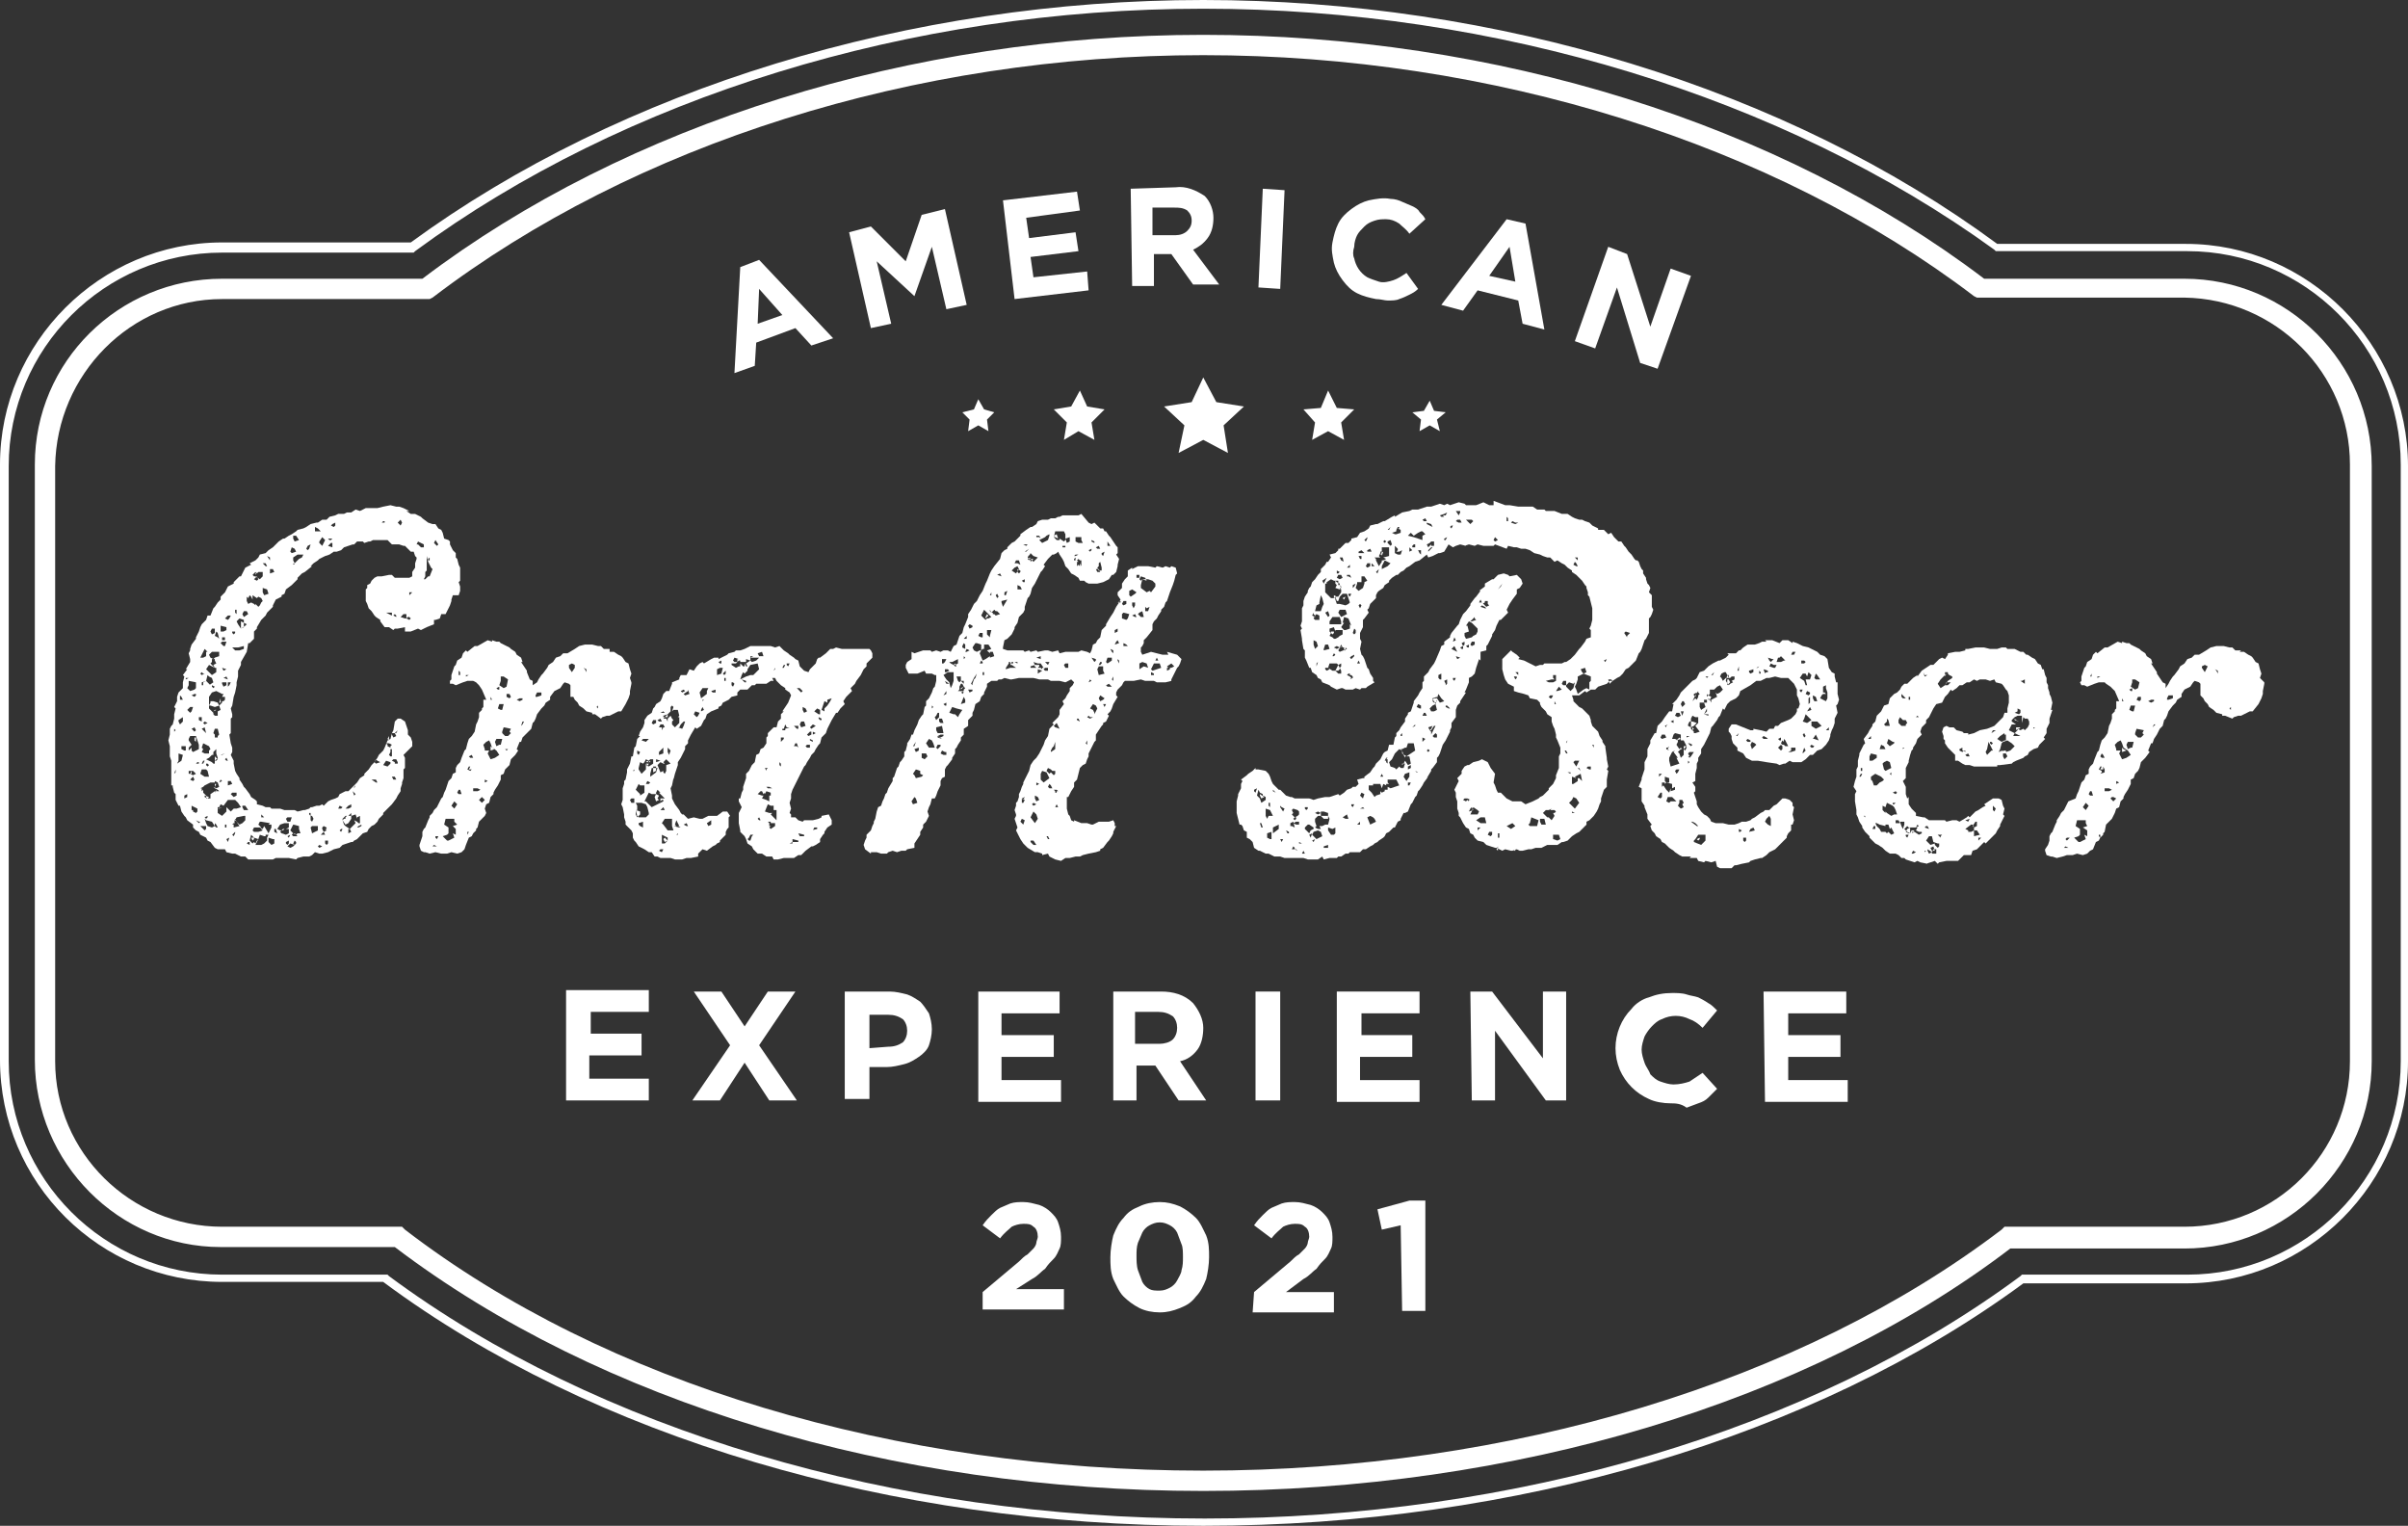 <?xml version="1.0" encoding="utf-8"?>
<!-- Generator: Adobe Illustrator 25.2.3, SVG Export Plug-In . SVG Version: 6.00 Build 0)  -->
<svg version="1.1" id="レイヤー_1" xmlns="http://www.w3.org/2000/svg" xmlns:xlink="http://www.w3.org/1999/xlink" x="0px"
	 y="0px" viewBox="0 0 165.9 105.1" style="enable-background:new 0 0 165.9 105.1;" xml:space="preserve">
<rect x="0" y="0" width="165.9" height="105.1" fill="#333333" stroke="none"/>
<style type="text/css">
	.st0{fill:#FFFFFF;}
</style>
<path class="st0" d="M27.9,43.2l-0.5,0.1h-0.2l-0.1,0.1l-0.3-0.2h-0.3l-0.3-0.4v-0.1l-0.3-0.2l-0.1-0.1l-0.2-0.3l-0.2-0.2l-0.1-0.3
	l-0.1-0.2v-0.8l0.1-0.1v-0.2l0.2-0.1l0.1-0.2l0.2-0.2l0.2-0.1h0.3l0.5-0.1H27l0.2,0.2h0.5h0.2h0.3l0.2-0.1v-0.3l0.2-0.3v-0.3
	l0.1-0.3v-0.1l-0.1-0.1l0,0l-0.1-0.3L28.3,38l-0.2-0.2l-0.2-0.2h-0.1l-0.3-0.1h-0.5l-0.3-0.3H26h-0.3l-0.2,0.1h-0.1l-0.3,0.1
	L25,37.3h-0.4l-0.2,0.2h-0.1L24,37.6l-0.3,0.1l-0.2,0.2l-0.3,0.1L23,38l-0.3,0.2l-0.3,0.1l-0.2,0.1L22,38.5l-0.1,0.1l-0.3,0.2
	L21.4,39h0.1L21,39.4l-0.2,0.1l-0.3,0.3v0.1l-0.4,0.4l-0.4,0.3l-0.1,0.3L19.4,41v0.1L19,41.3l-0.2,0.4v0.1l-0.4,0.4l-0.1,0.2
	l-0.2,0.2l-0.1,0.1l0,0l-0.3,0.5v0.1l-0.2,0.2V44l-0.3,0.3h-0.1l-0.1,0.6l-0.4,0.7v0.2l-0.1,0.2l-0.1,0.2v0.4L16.3,47v0.2l-0.1,0.5
	L16.1,48l0,0L16,48.6l-0.1,0.2l0.1,0.4v0.2l-0.1,0.1v0.4V50v0.3v0.2l-0.1,0.1l0.1,0.6l0.1,0.3v0.3l-0.1,0.2l0.2,0.4v0.2l0.1,0.5
	l0.1,0.2l0.2,0.3v0.1l0.2,0.3l0.1,0.2l0.1,0.1l0.3,0.4l0.1,0.2l0.3,0.2l0.1,0.1v0.2l0.4,0.1l0.2,0.1h0.3l0.1,0.1h0.3h0.3l0.3,0.1
	h0.2h0.1h0.4l0.2,0.1l0.4-0.1h0.1l0.3-0.1l0.1-0.1h0.1l0.3-0.1h0.2l0.2-0.1l0.1,0.1l0.3-0.3l0.2-0.1l0.3-0.1l0.2-0.1l0.1-0.2
	l0.4-0.2h0.2l0.3-0.3l0.2-0.2l0.1-0.1l0.2-0.3l0.3-0.2v-0.1l0.3-0.3l0.2-0.3l0.2-0.2l0.2-0.3l0.1-0.2l0.3-0.3l0.1-0.2l0.2-0.5
	l0.2-0.1l0.1-0.4l0.1-0.2l0.1-0.6l0.2-0.2h0.2l0.3,0.2l0.1,0.3l0,0l0.1,0.3v0.3l0.2,0.2l0.1,0.3v0.3l0,0L27.8,52l0.1,0.2v0.3v0.2
	v0.2L27.8,53v0.5v0.1l-0.1,0.3V54l-0.1,0.3v0.2l-0.2,0.3L27.3,55L27,55.4l-0.1,0.1l-0.2,0.2l0,0l-0.3,0.3v0.1l-0.3,0.3l-0.1,0.2
	l-0.2,0.2l-0.2,0.1l-0.2,0.2l-0.1,0.2l-0.3,0.1l-0.2,0.2l-0.2,0.2l-0.2,0.1l-0.1,0.1L24.2,58l-0.6,0.2l-0.2,0.2l-0.4,0.1l0,0
	l-0.4,0.2l-0.4,0.1L22,58.8l-0.3-0.1l-0.2,0.2L21.3,59h-0.4l-0.4,0.1l-0.1,0.1l-0.5-0.1h-0.4h-0.1L19,59.1l-0.2,0.1h-0.3h-0.2H18
	h-0.4h-0.1h-0.4L16.9,59L16.8,59L16.6,59l-0.4-0.2h-0.1H16l-0.4-0.1l-0.1-0.2h-0.4L15,58.5l-0.2-0.1L14.5,58l-0.2-0.1l-0.1-0.2
	l-0.4-0.2l-0.1-0.2l-0.2-0.1L13.3,57v-0.2l-0.4-0.3l-0.1-0.2l-0.1-0.1l-0.2-0.3l-0.1-0.4h-0.1l-0.2-0.4v-0.4L12,54.6l-0.1-0.4v-0.1
	h-0.1v-0.5v-0.5v-0.7l-0.1-0.3v-0.2v-0.4v-0.1L11.6,51l0.1-0.4v-0.1v-0.3l0.1-0.2l0.1-0.1l0.1-0.4v-0.3l0.1-0.4l-0.1-0.1l0.2-0.4V48
	l0.1-0.3l0.2-0.2l0.1-0.1V47l0.1-0.4l-0.1-0.1l0.3-0.4h-0.1l0.3-0.5v-0.2L13,45l0.1-0.2v-0.1l0.1-0.3l0.3-0.4v-0.1l0.2-0.4l0.1-0.3
	l0.1-0.2l0.1-0.1l0.2-0.2l0.1-0.3h0.2l0.2-0.5l0.1-0.1l0.2-0.3l0.2-0.2v-0.2l0.2-0.2l0.1-0.1l0.2-0.4l0.4-0.2v-0.1l0.4-0.4h0.1
	l0.2-0.4l0.1-0.2l0.4-0.2l-0.1-0.1l0.4-0.2l0.2-0.2l0.1-0.2l0.4-0.1l0.2-0.2l0.3-0.2l0.1-0.1l0.2-0.2l0.1-0.1l0.3-0.2h0.1l0.3-0.2
	l0.2-0.1l0.3-0.2l0.1-0.1l0.4-0.1l0.2-0.1l0,0l0.3-0.2l0.4-0.1h0.1l0.3-0.2h0.3l0.2-0.2l0,0l0.4-0.1l0.2-0.1h0.4l0.2-0.1h0.3
	l0.3-0.2l0.3,0.1l0.2-0.1l0.2-0.1h0.3h0.2h0.3V35l0.4-0.1l0.5-0.1l0.4,0.1h0.2l0.3,0.1l0.4,0.2H28l0.3,0.2h0.3l0.4,0.2l0.1,0.1
	l0.4,0.3l0.3,0.1H30l0.2,0.3l0.2,0.1l0.1,0.2l0.1,0.4l0.3,0.1l0.1,0.1v0.2l0.2,0.4l0.1,0.1l0.1,0.1v0.3l0.1,0.1l0.1,0.4l0.1,0.2v0.3
	v0.1v0.5l-0.1,0.1l0.1,0.3v0.3l-0.1,0.3L31.2,41l-0.1,0.3v0.1L31,41.7l-0.1,0.2l-0.2,0.4h-0.3l-0.1,0.3L30,42.7h-0.1L29.9,43
	l-0.5,0.2l-0.2,0.1L29,43.4l-0.2-0.1l-0.5,0.2h-0.4L27.9,43.2z M12.1,50.3L12,50.2v0.2l0,0L12.1,50.3L12.1,50.3z M12.1,53L12.1,53
	L12,53.3l0.1-0.1V53z M12.1,53.3L12.1,53.3L12.1,53.3L12.1,53.3z M12.6,52l-0.3-0.1v0.5l-0.1,0.2l0.3-0.2L12.6,52z M12.6,49.4
	l-0.3,0.2v0.1l0.1,0.2l0.2-0.2L12.6,49.4z M12.5,48l-0.1-0.1V48v0.2h0.2L12.5,48z M12.8,51.4h-0.3v0.2l0.2,0.1h0.1V51.4z M12.9,54.7
	l-0.2,0.1v0.2V55l0.2-0.1L12.9,54.7z M13,46.7h-0.2v0.1L13,46.7L13,46.7z M13.3,48.7h-0.2l-0.2,0.2l0.2,0.2l0.1-0.1L13.3,48.7z
	 M13.5,47L13,46.9v0.3l-0.1,0.2l0.2,0.2l0.3-0.1l0.1-0.1L13.5,47z M13.3,53.1h-0.2l0,0H13v0.2h0.1l0.2,0.1l0.2-0.1L13.3,53.1z
	 M13.6,51l-0.1-0.3h-0.4l-0.1,0.2V51l0.2,0.3l-0.2,0.2l0,0l0,0v0.2l0.1-0.1l0.2,0.2l0.2-0.1l0.2-0.1v-0.3l0,0L13.6,51z M13.2,54.8
	l-0.2,0.1L13.2,54.8L13.2,54.8z M13.2,53.1L13.2,53.1l-0.1,0.2h0.1L13.2,53.1L13.2,53.1z M13.2,51.5l-0.1,0.1l0.1,0.1l0,0V51.5z
	 M13.3,53.5l-0.1,0.1l-0.1,0.1l0.2,0.1l0.1-0.1L13.3,53.5z M13.5,47.8h-0.1l-0.2,0.1l0.2,0.1l0.1-0.1L13.5,47.8z M13.4,50.1
	L13.4,50.1l-0.2,0.1l0.2,0.2l0.1-0.1L13.4,50.1z M13.4,55.6l-0.2-0.1v0.3h0.1v0.1l0.2,0.1l0.1-0.1v-0.2L13.4,55.6L13.4,55.6z
	 M13.4,50.8L13.4,50.8L13.4,51l0.1,0.1V50.8z M13.7,52.5h-0.1l-0.1,0.1h0.2L13.7,52.5z M13.7,56.6L13.7,56.6l-0.2-0.1l0.2,0.2
	l0.1-0.1L13.7,56.6z M13.9,49.4h-0.2v0.2l0,0l0.2,0.1L13.9,49.4z M14,44.9L14,44.9l-0.2,0.4H14l0.2-0.1v-0.3h0.1l-0.2-0.2L14,44.9z
	 M14.3,53.1L14.2,53h-0.3l-0.1,0.3l0.3,0.2h0.1h0.2L14.3,53.1z M14.2,46.9l-0.3,0.1v0.2H14l0-0.2L14.2,46.9z M14,46.4l-0.1-0.1
	l-0.1,0.1l0.1,0.1l0.2-0.1L14,46.4z M14.2,56.9H14h-0.2l0.3,0.3l0.1-0.1L14.2,56.9z M14.4,55h0.1v-0.3l0.3-0.2l0,0H15h0.1l-0.1-0.1
	l-0.2-0.1l0,0l-0.1-0.1l0,0l0.2,0.1l0.2-0.1l-0.1-0.3l-0.2-0.1v0.1h-0.3l-0.2,0.1l-0.2,0.1L14,54.2l0,0l-0.2,0.1h0.1v0.2l0.1-0.1
	v0.2l0.2,0.2v0.1V55L14.4,55L14.4,55z M14.1,50.1l-0.2,0.1l0.3,0.3L14.1,50.1L14.1,50.1z M14.1,52.4h-0.1l-0.1,0.2H14L14.1,52.4z
	 M14.4,51.4L14,51.2l-0.1,0.3l0.1,0.1l-0.1,0.2l0.2,0.1h0.3v-0.2l0.1-0.1L14.4,51.4z M14,54.3L14,54.3l-0.1,0.2L14,54.3z M14.1,46
	l-0.2-0.1L14.1,46L14.1,46L14.1,46L14.1,46z M14.1,49.7L14.1,49.7L14,49.8l0.1,0.1l0.2-0.1L14.1,49.7z M14.6,47.2h-0.2l0.3-0.2
	l-0.1-0.3l-0.2-0.1l-0.1-0.1l-0.1,0.4l0.2,0.2l0.1,0.1h0.1v0.1l0.1,0.1l0.1-0.1L14.6,47.2z M14.8,56.9l-0.2-0.3l-0.4-0.1l-0.1-0.1
	l0.1,0.3l0.1,0.2l0.3,0.1L14.8,56.9z M14.3,56.2L14.3,56.2l-0.2,0.1l0.1,0.1l0.1-0.1V56.2z M14.3,52.6h-0.1v0.1l0.1,0.1l0.1-0.1
	L14.3,52.6z M14.8,52.1l0.2,0.2h-0.1l-0.1,0.1h0.1l0.1-0.1v-0.1l0,0l-0.1-0.3v-0.3l-0.2,0.2V52l-0.1,0l-0.2,0.2l-0.2,0.1l0.4,0.2
	l0.1,0.1h0.1L14.8,52.1z M14.8,46l-0.1-0.2l0.2-0.1l-0.1-0.2v-0.1h-0.1l0.1-0.1l0.3-0.1l0-0.3h-0.3h-0.2l-0.1,0.1l-0.1,0.1l0.1,0.2
	l0.2,0.1h-0.1v0.1v0.1l-0.1,0.1L14.8,46l-0.4-0.2l-0.2,0.3l0.2,0.2l0.2,0.2l0.3-0.2V46z M14.3,55L14.3,55l0.1-0.1l-0.3-0.1v0.1
	L14.3,55z M15.1,48.6L15.1,48.6l0.2-0.2v-0.1h0.1l0.1-0.1v-0.2h-0.2l0.1-0.2h-0.1l-0.4-0.2l-0.3,0.1L14.4,48v0.4v0.3v0.1l0.3,0.3
	l0,0v0.1l0.1,0.1h0.2V49l0.2-0.1L15.1,48.6z M14.6,51h-0.2H14.6L14.6,51z M14.8,48.7l0.3-0.1L15,48.4l-0.3-0.1h-0.2v0.1l-0.1,0.2
	h0.1L14.8,48.7z M14.8,43.3h-0.2l-0.1,0.2l0.1,0.2l0.2-0.1L14.8,43.3z M15,50.2h-0.2l-0.1,0.3l0.1,0.1v0.2h0.2v-0.1l0.1-0.1L15,50.2
	z M14.7,49l0.1-0.1h0.1l0,0L14.7,49L14.7,49z M14.9,56.8l-0.1-0.1v0.2l0.1,0.1H15L14.9,56.8z M14.8,52L14.8,52L14.8,52L14.8,52z
	 M14.8,54v0.2l0,0l0.1-0.2L14.8,54z M14.9,54.4l-0.1,0.2l0.1-0.1L14.9,54.4z M14.9,47L14.9,47l-0.1,0.1L14.9,47z M15,43.6l-0.1-0.1
	l-0.1,0.3l0.2,0.1l0.1,0.1L15,43.6z M15,49.6L15,49.6L15,49.6L15,49.6z M16.4,55.3l-0.2-0.2h-0.1h-0.3h-0.1l-0.3,0.4l-0.2-0.1
	l-0.1,0.2h-0.1l0,0H15V56l0,0l0.3,0.2l0.2-0.2V56l0.1-0.1v-0.3l0.3,0.3l0.2-0.2h0.1h0.1l0.3-0.1L16.4,55.3z M15.2,53.7L15.2,53.7
	l-0.1,0.2l0.2-0.1L15.2,53.7z M15.3,55.6l-0.2,0.1l0,0h-0.1l0,0L15.3,55.6L15.3,55.6z M15.2,48.1L15.2,48.1l-0.1,0.3h0.1L15.2,48.1z
	 M15.6,43.2L15.6,43.2l-0.4-0.1v0.4h0.2l0.2-0.1L15.6,43.2z M15.5,51.9L15.2,52h0.1L15.5,51.9z M15.5,57.2h-0.2H15.5L15.5,57.2z
	 M15.6,44.2h-0.3l-0.1,0.1l0.2,0.2h0.1L15.6,44.2z M15.5,43.9h-0.2v0.2h0.1h0.1V43.9z M15.6,47h-0.3v0.1l0.1,0.2l0.2-0.1L15.6,47z
	 M15.6,46.1L15.3,46l0,0l0.1,0.2L15.6,46.1L15.6,46.1z M15.6,46.6l-0.2,0.1l0.3,0.1L15.6,46.6z M15.4,41.4L15.4,41.4v0.2V41.4z
	 M15.6,56.8h-0.1v0.2h0.1V56.8z M15.6,52.2l-0.1,0.1l0.1,0.1h0.1L15.6,52.2z M15.9,42.4h-0.2l-0.2,0.2l0.2,0.1l0.1-0.1L15.9,42.4z
	 M15.8,57.7l-0.2,0.1l0.1,0.2L15.8,57.7z M15.9,53.8h-0.2v0.1v0.2L16,54L15.9,53.8z M15.9,47h-0.2v0.1v0.2l0.1-0.1L15.9,47z
	 M16.3,54.6H16l-0.1,0.1l0.2,0.2l0.2-0.1L16.3,54.6z M16.1,45.1L16,45.3L16.1,45.1L16.1,45.1z M16.4,44.6h-0.3l0,0H16l0.1,0.1
	l0.1,0.1h0.3l0.3-0.1v-0.2L16.4,44.6L16.4,44.6z M16.3,56.6l0.2,0.2l0.2-0.1l0.2-0.2v-0.3h-0.1l-0.5,0.1l-0.1,0.2L16.3,56.6
	l-0.1-0.2l-0.1,0.4V57l0.4-0.1L16.3,56.6z M16.2,43.5H16v0.1l0.1,0.1l0.1-0.1L16.2,43.5z M16.2,57.3l-0.1,0.1l-0.1,0.1l0.1,0.1
	l0.1-0.2L16.2,57.3z M16.2,56.6l-0.2,0.2h0.1L16.2,56.6z M16.3,42L16.2,42v0.2l0.1,0.1v-0.1L16.3,42z M16.2,56.5L16.2,56.5
	L16.2,56.5L16.2,56.5z M16.8,42.9v-0.1l0,0v-0.1l-0.3-0.1l-0.1,0.1l-0.1,0.1l0.1,0.2l0.2,0.3l0.3-0.2l0.1-0.1L16.8,42.9z M16.4,44.6
	L16.4,44.6L16.4,44.6z M16.4,58.5L16.4,58.5L16.4,58.5L16.4,58.5z M16.8,42.9L16.8,42.9L16.8,42.9l-0.2-0.1V43v0.1v0.2l0.2-0.1v-0.1
	l0,0V43L16.8,42.9z M16.9,55.5h-0.2v0.1l0.1,0.2h0.3L16.9,55.5z M17,42.1h-0.2l-0.1,0.2l0.1,0.2l0.3-0.2L17,42.1z M17.3,41.1
	L17.2,41l-0.1,0.2L17,41.1v0.3l0.1,0.2l0.2-0.1l0,0l0.2,0.1l0.1,0.1v-0.1l0.2,0.2l0.1-0.1l0.1-0.2l0.1-0.1L18,41.2l-0.2-0.1
	l-0.1,0.1L17.4,41v0.3L17.3,41.1z M17.2,58h-0.1L17,58.1l0.2,0.1V58L17.2,58z M17.5,57.7l-0.2-0.2l-0.1,0.4l0.2,0.2l0.1-0.1l0.1,0.1
	l0.1-0.2l0.1-0.1L17.5,57.7z M18.1,39.7v-0.3h-0.3l-0.1,0.1l-0.1-0.1l-0.1,0.1l-0.1,0.1l0.1,0.1l0,0l0,0h0.1l0.3,0.2L18.1,39.7
	L18.1,39.7z M18.7,56.8h-0.2l0.2-0.1h-0.1l-0.6-0.1h-0.1l-0.1,0.2l0.1,0.1L18,57L17.5,57l-0.1,0.2l0.1,0.1h0.3l0.3-0.1L17.9,57
	l0.2,0.1l0.1-0.2l0.3,0.5l0.2-0.4L18.7,56.8z M17.7,39.7L17.7,39.7l-0.2,0.2l0.2,0.1l0.1-0.1L17.7,39.7z M17.4,57.9L17.4,57.9
	l0.1-0.1v-0.1h-0.2L17.4,57.9z M17.7,39.4l-0.1,0.1v0.1L17.7,39.4L17.7,39.4z M18.4,57.9v-0.2l0.1-0.2h-0.2v0.1h-0.1l-0.3-0.1
	l-0.1,0.3l-0.1,0.2V58l-0.1,0.2h0.3H18l0,0l0.2-0.1l0.1-0.1L18.4,57.9z M17.7,58L17.7,58L17.7,58z M18.1,39.2L18.1,39.2l-0.2,0.1
	L18.1,39.2z M18,56.1v0.2h0.2L18,56.1z M18.3,38.8h-0.1h-0.1l0.2,0.2h0.1L18.3,38.8z M18.4,40.6l-0.3-0.1v0.3l0.1,0.2l0.3-0.1
	L18.4,40.6z M18.3,58.4L18.3,58.4l-0.1,0.2L18.3,58.4z M18.2,57.6h0.1l0,0H18.2z M18.6,38.4L18.6,38.4l-0.2-0.1l0.2,0.3L18.6,38.4
	L18.6,38.4z M18.6,56.7L18.6,56.7L18.6,56.7l-0.1,0.1l0.2-0.1L18.6,56.7z M18.8,57.8l-0.3-0.1v0.3l0.2,0.2l0.2-0.1V57.8z M18.8,39.2
	h-0.2v0.2v0.1l0.3-0.1L18.8,39.2z M19,57.1h-0.1v0.2l0.2,0.1L19,57.1z M19.3,56.8l-0.2,0.3l0.2,0.1h0.1l-0.1,0.1l0.1,0.1l0.3,0.1
	l0.2-0.1v-0.3h-0.2l0.2-0.1v-0.3h-0.1l0,0h-0.2L19.3,56.8l-0.2,0L19.3,56.8z M19.4,57.2h0.1l0,0l0.1-0.1h-0.1L19.4,57.2z M19.9,57.9
	L19.7,58v0.1l0.1,0.1l0.1-0.1V57.9z M20.1,56.3h-0.3l-0.1,0.1l0.1,0.2h0.2L20.1,56.3z M20,57.5L20,57.5l-0.2,0.1l0.1,0.1l0,0
	L20,57.5z M20.3,58.2L20.3,58.2l0.1-0.1V58l-0.1-0.1l-0.1,0.2L20.3,58.2L20,58.1l-0.2,0.2l0.2,0.1l0.2-0.1L20.3,58.2z M20.6,57.1
	v-0.2l-0.4-0.1L20,57.2l0.2,0.2l0,0l-0.1,0.1l0.1,0.1h0.3l-0.1-0.1l0.1-0.1h0.2L20.6,57.1z M20.3,37.8l-0.2-0.1L20,38l0.1,0.1
	l0.3-0.1L20.3,37.8z M20.2,57.4L20.2,57.4l0.2,0.1l-0.1-0.1H20.2z M20.4,36.9h-0.2v0.2l0.1,0.2l0.3-0.1L20.4,36.9z M20.9,38.2h-0.3
	h-0.1l-0.3,0.2v0.1l0,0v0.3l0.1,0.1v-0.1l0,0l0.3-0.3l0.2-0.1L20.9,38.2z M20.2,38.6v0.3l0.1-0.1L20.2,38.6L20.2,38.6z M20.7,56.2
	L20.7,56.2l-0.1-0.1L20.7,56.2z M21.4,37.5l-0.2,0.1l-0.1,0.2l0.1,0.1l0.1-0.1L21.4,37.5z M21.4,56h-0.1v0.1l0.1,0.1v0.3l0.1,0.1
	l0.1-0.2l-0.1-0.2h-0.1v-0.1L21.4,56z M21.9,56.9h-0.4L21.4,57l0.1,0.4l0.4-0.2L21.9,56.9z M21.9,36.4l-0.2-0.1v0.3h0.1h0.3
	L21.9,36.4z M22.2,58.3L22,58.2l-0.1,0.1l0.1,0.1L22.2,58.3L22.2,58.3z M22.4,37.2L22.2,37L22,37.3v0.1l0.2,0.2L22.4,37.2L22.4,37.2
	z M22.3,57.3L22.3,57.3l0.2-0.1l-0.1-0.1h0.1V57l-0.2-0.1L22.2,57v0.1L22.3,57.3L22.3,57.3l-0.2,0.2h0.3L22.3,57.3z M22.2,57.3
	L22.2,57.3L22.2,57.3L22.2,57.3z M22.6,57.9h-0.2v0.2l0.1,0.1l0.1-0.1L22.6,57.9z M22.9,37.4h-0.1l-0.2,0.2l0.3,0.1L22.9,37.4
	L22.9,37.4z M22.9,37.1h-0.2h-0.1l0.1,0.1h0.1L22.9,37.1z M23.1,36l-0.2,0.1l-0.1,0.1l0.2,0.1l0.1-0.1L23.1,36z M23.3,55.9L23.1,56
	L23.3,55.9L23.3,55.9z M23.6,55.6l-0.2-0.1l-0.1,0.2h0.2L23.6,55.6L23.6,55.6z M23.6,57.1h-0.1l-0.1,0.1l0.1,0.1l0,0L23.6,57.1z
	 M24.8,56.5v-0.3l-0.2,0.1v0.1l0,0l0,0l0,0l-0.1-0.3l-0.3,0.1l0,0V56l-0.2,0.2h-0.1l-0.1,0.1v0.1h-0.1l-0.1,0.1l0.1,0.3l0.1,0.1
	l0.3,0.2l0.2-0.2l0.2-0.2l0.1-0.1l0.1,0.1h0.1L24.8,56.5z M24.2,56.4v-0.2H24h-0.1h-0.1l-0.2,0.2v0.1l0.2,0.3l0.2-0.1L24.2,56.4z
	 M24.2,55.4L24,55.5l-0.2,0.2H24l0.2-0.1L24.2,55.4z M24.1,57.1H24v0.1v0.2l0.2-0.1L24.1,57.1z M24.5,54.7l-0.2-0.2l0.1,0.3l0,0
	L24.5,54.7z M24.4,56.5L24.4,56.5l0.1,0.2l0.1-0.1L24.4,56.5z M24.5,54.1l-0.1,0.1v0.1L24.5,54.1z M24.9,56.8l-0.2,0.1L24.6,57h0.1
	l0.2-0.1L24.9,56.8z M25.9,53.7h-0.2h-0.1l0.3,0.2H26L25.9,53.7z M26,52.4l-0.1-0.1l-0.1,0.2l0.1,0.1l0.3-0.1L26,52.4z M26,52.1
	L26,52.1l-0.2,0.1L26,52.1L26,52.1z M26.5,35.9h-0.1L26.3,36h0.2L26.5,35.9L26.5,35.9z M26.9,52.5l-0.3-0.1l-0.2,0.3l0.3,0.1
	l0.2-0.2L26.9,52.5z M27,42.2h-0.4l0.4,0.2V42.2z M26.8,51.2L26.8,51.2l-0.2,0l0.1,0.1v0.1l0.2,0.1v-0.1l0.1-0.1L26.8,51.2z
	 M26.8,50.7l-0.1,0.2l0.1,0.1V50.7z M27,51.7v-0.1h-0.1v0.2l-0.1,0.2l0.1,0.1H27L27,51.7z M27.2,53.5H27h0l0.1,0.2h0.2L27.2,53.5z
	 M27.3,52.3h-0.2L27,52.4l0.2,0.1v0.1h0.2v-0.2v0.1L27.3,52.3z M27.2,50.5h-0.2v0.1l0.1,0.2l0.2-0.1L27.2,50.5z M27.2,42.3l-0.1,0.1
	l0.2,0.1v-0.1L27.2,42.3z M27.4,50.3l-0.2,0.2h0.1L27.4,50.3z M27.6,35.8L27.6,35.8L27.4,36l0.2,0.2l0.1-0.2L27.6,35.8z M27.9,42.6
	H28l0-0.3h-0.2l-0.2,0.2l0,0L27.9,42.6z M28,42.6l0.2,0.1l0.1-0.1l-0.1-0.1h-0.1L28,42.6z M28.2,41l0.2-0.2h-0.1h-0.1L28.2,41z
	 M28.8,37.3l-0.1,0.2h0.1l0,0l0.2,0.2h0.2v-0.2l-0.2-0.1L28.8,37.3z M29.7,39.1l-0.2-0.4l-0.1-0.4v0.4v0.6l-0.1,0.1v0.3l-0.1,0.2
	h0.1l0.2-0.2h0.1l0.2-0.5L29.7,39.1z M29.6,38.4l-0.1,0.1v0.1h0.1L29.6,38.4z M30,37.2l-0.1,0.2l0.2,0.2l0.1-0.1L30,37.2z"/>
<path class="st0" d="M36,50.8l-0.1,0.3h-0.1l-0.2,0.5l0.1,0.1L35.5,52l-0.2,0.2l-0.1,0.1l-0.1,0.4L35,52.8l-0.2,0.2l-0.1,0.3
	l-0.2,0.1v0.3l-0.2,0.4l-0.2,0.3l-0.1,0.2v0.1l-0.2,0.2l-0.1,0.4l-0.2,0.1l-0.1,0.3L33.5,56l-0.1,0.2l-0.2,0.2L33,56.6L32.9,57
	l-0.1,0.1v0.1l-0.2,0.2l-0.1,0.2l-0.2,0.1l-0.2,0.5L32,58.5l-0.2,0.2l-0.3,0.1l-0.4-0.1l-0.3,0.1h-0.3h-0.1L30,58.7l-0.4,0.1
	l-0.3-0.1h-0.1L29,58.6l-0.1-0.3v-0.1l0.1-0.3l0.1-0.3v-0.3l0.1-0.2l0.1-0.1l0.2-0.5l0.1-0.2v-0.1l0.2-0.2l0.1-0.2l0.2-0.2l0.1-0.2
	l0.2-0.4l0.1-0.1l0.1-0.3l0.1-0.2l0.1-0.3l0.1-0.3l0.2-0.2l0.1-0.3l0.2-0.1v-0.3l0,0l0.1-0.2l0.2-0.2l0.1-0.3l0.2-0.5l0.1-0.1
	l0.1-0.4l0.1-0.3l0.2-0.2l0.2-0.3l0.1-0.5l0.1-0.2l0.1-0.3v-0.3l0.2-0.2v-0.1l0.1-0.1v-0.5h0.2l-0.3-0.7L33,47.2L32.8,47l-0.2-0.1
	h-0.4l-0.3,0.1l-0.5,0.2l-0.2-0.1h-0.2L31,46.9l0.1-0.1v-0.3l0.1-0.3l0.1-0.3l0.1-0.1l0.1-0.3l0.3-0.2l0.1-0.3l0.2-0.2l0.1,0.1
	l0.5-0.4l0,0h0.2l0.7-0.4l0.3,0.1v-0.1l0.3,0.1h0.2l0.1,0.1l0.4,0.2l0.2,0.1l0.1,0.1l0.3,0.2l0.1,0.2l0.3,0.2l0.1,0.3h-0.1l0.4,0.6
	v0.1l0.2,0.5l0.2,0.1v0.3L37,47l0.1-0.2l0.2-0.3l0.1-0.1l0.3-0.4l0.1-0.2l0.3-0.2l0,0l0.2-0.3l0.3-0.1l0.2-0.2h0.3l0.5-0.3l0,0
	l0.3-0.2l0.4-0.1h0.3h0.2l0.4,0.1h0.2l0.2,0.2H42L42,44.9h0.3l0.3,0.2l0.2,0.1l0.1,0.1l0.2,0.3l0.2,0.1l0.1,0.4l0.1,0.3l-0.1,0.3
	l0.1,0.3v0.1l-0.1,0.5v0.2l-0.1,0.3l-0.1,0.2l-0.1,0.2L42.8,49h-0.2l-0.4,0.2L42,49.3h-0.2l-0.3,0.1l-0.1,0.1L41,49.2h-0.2v-0.1
	l-0.4-0.1l-0.2-0.2l-0.3-0.2l-0.1-0.2l-0.2-0.2l-0.1-0.2L39.3,48v-0.6v-0.2l-0.1-0.1l-0.3-0.1l-0.1,0.1l0,0l-0.2,0.3l-0.2,0.1
	l-0.2,0.1L37.9,48v0.2l-0.3,0.2l-0.1,0.2l-0.2,0.2l-0.3,0.4l-0.1,0.3l-0.1,0.2l-0.1,0.1l-0.1,0.4l-0.2,0.2L36,50.8L36,50.8z
	 M30.1,58.3l-0.2-0.1l-0.1,0.1L30.1,58.3L30.1,58.3z M30.2,57.6H30v0.1l0.1,0.1L30.2,57.6z M31.3,56.6v-0.2H31h-0.3l-0.1,0.4
	l0.3,0.2v0.1v0.3l-0.1,0.1l-0.3,0.1l0.3,0.3h0.1l0.4-0.2l-0.1-0.3l0.2,0.1v-0.4l-0.2-0.2l0.3-0.1L31.3,56.6z M31.3,55.2l-0.2,0.3
	l0.2,0.2l0.2-0.3L31.3,55.2z M31.7,54.4h-0.1l-0.1,0.2l0.1,0.1h0.2L31.7,54.4z M31.7,46.3l-0.1-0.1v0.2v0.1h0.1L31.7,46.3z
	 M32.3,46.5h-0.2v0.1l0,0L32.3,46.5L32.3,46.5z M32.2,57.5L32.2,57.5l0.1-0.2h-0.1L32.2,57.5z M32.5,53L32.5,53v-0.2h-0.2l-0.1,0.2
	l0.2,0.1v0l-0.1,0.1L32.5,53L32.5,53z M32.5,52L32.5,52l-0.2,0.1l0.1,0.1h0.2L32.5,52z M32.5,53L32.5,53l0-0.2h-0.1l-0.1,0.2
	L32.5,53z M32.5,55.2L32.5,55.2L32.5,55.2l-0.1,0.1L32.5,55.2L32.5,55.2z M32.9,54.3h-0.3v0.2h0.3l0.2-0.1L32.9,54.3z M33,50.7
	L33,50.7h-0.2H33z M33.2,54.9L33.2,54.9L33,55.1l0.2,0.2l0.2-0.2L33.2,54.9z M34.2,51.7l-0.3-0.2l-0.1-0.3L33.7,51l-0.2,0.1
	l-0.2,0.2l0.1,0.3v0.1h0.3l-0.1,0.2l0.1,0.2l0.1,0.2l0.3-0.1l0.3-0.2L34.2,51.7z M33.3,50.2L33.3,50.2L33.3,50.2z M33.6,53.8
	l-0.2-0.1v0.2l0,0L33.6,53.8L33.6,53.8z M33.9,53.1L33.9,53.1L33.9,53.1l-0.1,0.2L33.9,53.1L33.9,53.1z M33.9,51.5L33.9,51.5
	l-0.1-0.1v0.3l0.3-0.1L33.9,51.5z M33.8,48v0.2h0.1L33.8,48z M34.1,53.8l0.1-0.2l0,0L34.1,53.8z M34.6,50.9h-0.2h-0.2l-0.1,0.2
	l0.1,0.3l0.2-0.1h0.1L34.6,50.9z M34.4,47.3L34.4,47.3l-0.2,0.1l0.1,0.1h0.1L34.4,47.3z M34.7,48.5h-0.3l-0.1,0.3l0.2,0.1h0.1
	L34.7,48.5z M35,46.8L35,46.8l-0.3-0.2h-0.2v0.3l-0.1,0.3l0.3,0.2l0.2-0.1L35,46.8z M35.1,50.4l0.1-0.2l-0.5-0.1l-0.1,0.3v0.1
	l0.2,0.2H35l0.2-0.2L35.1,50.4z M35,51.6h-0.2l0.1,0.1L35,51.6z M35.1,47.8h-0.2L34.9,48l0.2,0.1l0.1-0.1L35.1,47.8z M35.2,50.8
	L35.2,50.8L35.2,50.8L35.2,50.8z M36,48.1h-0.2l-0.2,0.1l0.2,0.1l0.2-0.1L36,48.1z M35.7,50.6L35.7,50.6l0.1-0.3L35.7,50.6z
	 M36.1,49.7H36L35.9,50l0.1-0.1L36.1,49.7z M37.3,47.7H37l-0.1,0.2V48H37l0.3-0.1L37.3,47.7z M37.7,47.5l-0.2,0.1l0,0L37.7,47.5z
	 M39.6,45.8l-0.2-0.1l-0.2,0.1v0.2l0.2,0.3l0.2-0.3V45.8z M40.4,46.1L40.2,46l0.1,0.1l0.1,0.2L40.4,46.1L40.4,46.1z M41.2,48.6
	L41.2,48.6l-0.1,0.1l0.1,0.1l0,0V48.6z"/>
<path class="st0" d="M52.8,47.1h-0.2h-0.3h-0.2L52,47.2h-0.2l-0.3,0.3H51l-0.2,0.2v0.2l-0.4,0.1l-0.2,0.2l-0.4,0.2l-0.1,0.2
	l-0.2,0.1v0.1L49,49l-0.3,0.2l-0.1,0.3l-0.1,0.1l0,0l-0.2,0.4l-0.3,0.2l-0.1-0.1l-0.3,0.5L47.4,51v0.2l-0.2,0.2v0.2L47,52l-0.1,0.2
	l-0.2,0.3v0.2l0,0l-0.1,0.3l-0.1,0.3l-0.1,0.4v-0.1l-0.1,0.5l0,0l-0.1,0.2l0.1,0.5V55l0.1,0.2l0.1,0.2l0.3,0.4l0.1,0.2l0.1,0.1h0.1
	l0.3,0.3l0.4-0.1l0.4,0.1h0.2l0.2-0.1l0.2-0.1h0.4h0.2l0.4-0.3H50h0.1l0.2,0.3l-0.1,0.1v0.4V57l-0.1,0.1l-0.1,0.2v0.2H50l-0.4,0.4
	L49.6,58l-0.2,0.1l-0.1,0.1l-0.2,0.1l-0.4,0.3l-0.3-0.1l-0.3,0.3V59l-0.5,0.1h-0.3l-0.3,0.1h-0.5l-0.3-0.1H46h-0.2h-0.3l-0.2-0.1
	L45.1,59l-0.2-0.3h-0.2l-0.3-0.2l0,0L44,58.3l-0.2-0.3l-0.1-0.1l-0.1-0.2v-0.3l-0.1-0.2l-0.4-0.4v-0.2L43,56.3v-0.2l-0.1-0.5
	l-0.1-0.2l0.1-0.3v-0.5v-0.3l0.1-0.3v-0.2l0.1-0.1l0.1-0.5V53l0.1-0.2l0.1-0.2l0.1-0.5h0.1l0.1-0.6l0.1-0.1l0.1-0.5l0.2-0.2h-0.1
	l0.1-0.3l0.2-0.3l0.1-0.3v-0.2l0.2-0.3l0.3-0.2l0.1-0.3l0.1-0.1l0.1-0.2l0.3-0.2l0.1-0.2l0.1-0.3l0.2-0.2h0.2l0.2-0.5V47l0.5-0.2
	v-0.1l0.1-0.2h0.4l0.2-0.4l0.3,0.1l0.2-0.3l0.2-0.2l0.2-0.1l0.1,0.1l0.5-0.3l0.2-0.1h0.3v0.1l0.6-0.3l0.1-0.1l0.4-0.1l0.1-0.1H51
	l0.3-0.1l0.2-0.1l0.2-0.1h0.4h0.1h0.5h0.4l0.3,0.1l0.3-0.1l0.3,0.3l0.3,0.2l0.1,0.1l0.3,0.2l0.1,0.1l0.2,0.1l0.1,0.4l0.2,0.2
	l0.1,0.1l0.3,0.1l0.1-0.2l0.2-0.2l0.2-0.2l0.1-0.3l0.1-0.1h0.1l0.4-0.3l0.3-0.3h0.2l0.2-0.1l0.4,0.1h0.9h0.2h0.3h0.5l0.1,0.1
	l0.1,0.2v0.3l-0.2,0.2l-0.2,0.2v0.2l-0.2,0.2l-0.1,0.2l-0.1,0.2l-0.3,0.4l-0.1,0.2l-0.1,0.1l-0.2,0.2l0.1,0.2l-0.3,0.3l-0.1,0.1
	l-0.2,0.3l0.1,0.2l-0.3,0.3l-0.2,0.3h-0.1l-0.3,0.5L57.1,50L57,50.2l-0.1,0.3l-0.2,0.2l-0.1,0.1l-0.1,0.4l-0.1,0.1l-0.2,0.3
	l-0.1,0.2L55.9,52l-0.1,0.2l-0.2,0.3l-0.1,0.2l-0.1,0.1L55.3,53l-0.1,0.2L55,53.6L54.8,54l-0.1,0.2l-0.1,0.2l-0.1,0.3V55l-0.1,0.3
	l0,0l0.1,0.4L54.4,56l0.1,0.1v0.2h0.3l0.2,0.2l0.3,0.1l0.1-0.1h0.2H56l0.4-0.1l0.2-0.1v-0.1l0.5-0.1l0.2,0.4v0.1v0.2L57,57l-0.2,0.3
	v0.1l-0.1,0.1l-0.2,0.3V58l-0.3,0.2L56,58.3h-0.1l-0.4,0.3l-0.3,0.3h-0.2l-0.3,0.2h-0.5H54l-0.4,0.1h-0.3L53.2,59H53h-0.2l-0.3-0.2
	h-0.3L52,58.6l-0.1-0.1l-0.1-0.2l-0.3-0.2l-0.1-0.3l-0.1-0.2L51,57.3L51,57.2l-0.1-0.5v-0.5v-0.2l0.2-0.4l-0.2-0.4v-0.2L51,55
	l0.1-0.4l0.1-0.2v-0.2l0.1-0.3l0.1-0.3v-0.3l0.2-0.2l0.1-0.2l0.1-0.2l0.2-0.2l0.1-0.5l0.2-0.1l0.1-0.3l0.2-0.1l0.2-0.3v-0.4l0.1-0.1
	v-0.2l0.4-0.4h0.2l0.1-0.4l0.2-0.2v-0.3l0.2-0.2h-0.1l0.4-0.6l0.2-0.5l-0.1-0.2l-0.3-0.2v-0.1l-0.3-0.2l-0.1-0.1l-0.2-0.2h-0.4
	L52.8,47.1L52.8,47.1z M43.7,55h-0.2l-0.1,0.1l0.1,0.2h0.2L43.7,55z M43.7,53l-0.1,0.1h0.1V53z M44.5,55.4l-0.3-0.1h-0.3h-0.1
	l0.1,0.2v0.3h-0.1l0.1,0.4l0.1,0.1h0.2h0.3l0.2-0.2V56l-0.1-0.4L44.5,55.4z M44.4,54.5v-0.4h-0.3L44,54l-0.2,0.4l0.3,0.3v0.1
	l0.3-0.2L44.4,54.5z M44.1,55.9l-0.3-0.1v0.3l0,0l0.1,0.2l0.2-0.2L44.1,55.9z M44.1,51.8l-0.2-0.1v0.2L44,52L44.1,51.8L44.1,51.8z
	 M44.7,52.8L44.7,52.8L44.7,52.8l0.3-0.2v-0.3h-0.2l-0.1,0.1l-0.2-0.1l-0.1,0.2l-0.1,0.1l-0.2-0.1L44,52.9l0,0.1l0.2,0.3l0.3-0.3
	v-0.4l0.1,0.1l0,0L44.7,52.8z M44.3,56.6l-0.3,0.1v0.1l0.1,0.1l0.2,0.1L44.3,56.6z M44.3,50.9L44.2,51l0.3,0.1l0.1-0.1l0.1-0.1
	L44.3,50.9L44.3,50.9L44.3,50.9L44.3,50.9z M45.3,54.4L45.3,54.4l-0.1,0.2v0.1h-0.3l-0.2-0.1l-0.1,0.2l-0.2,0.4h0.1l0.3,0.3l0.1,0.1
	l0.4-0.2l0.2-0.1l0,0l0,0l0.2-0.1v-0.1h-0.1l-0.1,0.1v-0.1v-0.1h0.1h0.2l-0.3-0.3l-0.1-0.1h0.1L45.3,54.4z M44.4,57.2l0.1,0.1
	L44.4,57.2L44.4,57.2z M44.8,53.9l-0.2-0.1L44.5,54h0.2L44.8,53.9L44.8,53.9z M44.7,52.5l-0.1-0.1l-0.1,0.1H44.7z M44.5,52.6
	l0.1,0.2l0,0l0.1-0.2L44.5,52.6z M44.7,50.4v-0.2V50.4z M44.8,52.4L44.8,52.4l-0.1,0.1h0.1V52.4z M45.2,53.2L45.2,53.2l0.1-0.3h-0.3
	l0,0h-0.1l-0.1,0.4v0.2L45.2,53.2L45.2,53.2z M45,53.2l0.2-0.1V53v-0.2h-0.2L45,53L45,53.2z M45.2,49.6H45l-0.1,0.2l0.1,0.1l0.2-0.1
	L45.2,49.6z M45.2,54.7l-0.1,0.2l0.1,0.3l0.2-0.1L45.3,55l0.1-0.2L45.2,54.7z M45.3,54.6L45.3,54.6L45.3,54.6L45.3,54.6L45.3,54.6z
	 M45.5,52.4l-0.3-0.1v0.2l0,0L45.5,52.4L45.5,52.4z M45.3,54.7L45.3,54.7L45.3,54.7z M45.9,53.1l0-0.1v-0.3l0,0l0.3-0.1L46,52.4
	l-0.1-0.1l-0.2,0.2l0.1,0.1h-0.1l-0.2-0.1l-0.2,0.2l0.2,0.5l0.2-0.1v0.1l0.1,0.1L45.9,53.1z M45.5,49.5L45.5,49.5l-0.2,0.1l0.1,0.1
	h0.2L45.5,49.5z M45.3,55.3L45.3,55.3L45.3,55.3L45.3,55.3z M45.5,49.9l-0.1,0.2h0.2v0.2l0.1-0.2h-0.1h0.2l-0.1-0.2L45.5,49.9z
	 M45.7,58.5h-0.2l-0.1,0.1l0.2,0.1l0,0L45.7,58.5z M45.7,51.5L45.7,51.5l-0.3,0.3V52l0.3-0.1L45.7,51.5z M45.7,55.6l-0.1,0.1
	l-0.1,0.1h0.3L45.7,55.6z M45.7,49l-0.2,0.1h0.1h0.2L45.7,49z M46,57.9L46,57.9L46,57.9v-0.2l0,0l-0.4-0.2v0.3v0.3h0.2L46,57.9
	L46,57.9z M45.8,56.4l-0.2,0.3l0.1,0.1l0.3,0.4h0.4l-0.1-0.3l0,0v-0.1v-0.4L45.8,56.4z M46,57.9L46,57.9l-0.2-0.2l-0.1,0.1l0.1,0.2
	L46,57.9L46,57.9z M46.8,49.3l-0.1-0.4h-0.3L46.3,49l0.1-0.3l-0.1-0.1l-0.1,0.1V49L46,49.2l-0.2,0.2l0,0l-0.1,0.1h0.2l0.1,0.2H46
	v-0.2l0.2-0.2l0.1,0.2l0.1,0.1l-0.1,0.1v0.2l0.2,0.2l0.2-0.2l0.1-0.1v-0.4h-0.1l0,0L46.8,49.3z M45.8,52.6L45.8,52.6L45.8,52.6
	L45.8,52.6z M46,49.4v-0.2l-0.3,0.1v0.1l0,0L46,49.4z M46.2,51.7L46,51.5v0.3l0.1,0.2l0,0L46.2,51.7z M46.2,49.2V49l0,0V49.2
	L46.2,49.2z M46.4,56.2L46.4,56.2L46.4,56.2l0,0.2L46.4,56.2L46.4,56.2z M46.4,56.9l0.4,0.1h0.3l-0.2,0l-0.2-0.1h0.1l-0.1-0.2
	l-0.1-0.2l-0.1,0.3l0.2,0.2l-0.1-0.1L46.4,56.9z M46.7,57.4L46.7,57.4l-0.1,0.1l0,0h0.1L46.7,57.4z M47,50.2l0.1-0.2l0.1-0.3h-0.1
	l-0.2,0.2l-0.1,0.2h-0.1L47,50.2L47,50.2z M46.8,50.1L46.8,50.1H47H46.8z M47.1,47.5L47.1,47.5l-0.2,0.1l0.1,0.1l0.2-0.1L47.1,47.5z
	 M47.4,47.5v0.1l-0.3,0.2l0.1,0.1l0.3-0.1L47.4,47.5z M47.3,56.7l-0.2,0.1l0.2,0.1h0.1L47.3,56.7z M47.5,49L47.5,49h-0.2H47.5
	L47.5,49z M48.2,49.1L47.9,49l-0.1,0.2l0.2,0.2l0.1-0.1L48.2,49.1z M48.2,57.1L48.2,57.1L48.2,57.1L48.2,57.1L48.2,57.1L48.2,57.1z
	 M48.7,47.6l0.1-0.2h-0.4l-0.2,0.3l0.1,0.4l0.4-0.3L48.7,47.6z M48.4,48.7L48.4,48.7l-0.1,0.2V49l0.2-0.1L48.4,48.7z M48.4,48.3
	l0.1-0.1h-0.1L48.4,48.3z M48.5,48.5L48.5,48.5L48.5,48.5L48.5,48.5z M48.7,56.7l0.1,0.2l0.2-0.1v-0.3L48.7,56.7L48.7,56.7z
	 M49.3,47.5L49.3,47.5L49,47.6l0.1,0.1h0.2L49.3,47.5z M49.8,46h-0.2l-0.2,0.1v0.3v0.1l0.3-0.1L49.8,46z M49.7,45.5L49.7,45.5
	l-0.2,0.1l0.1,0.1h0.1L49.7,45.5z M49.6,56.4L49.6,56.4l0.3-0.1L49.6,56.4z M50,46.2L50,46.2l-0.2,0.2l0.1,0.1l0.1-0.1L50,46.2z
	 M50,46.7h-0.1v0.2H50V46.7z M50.7,45.7h-0.3v0.1l0.3,0.2l0.2-0.1h0.1v-0.4h-0.1L50.7,45.7z M50.5,47h-0.1v0.2l0.1,0.1l0.1-0.2
	L50.5,47z M50.9,45.4l-0.3-0.1l-0.1,0.2l0.1,0.1h0.2V45.4z M52,46.4l0.3-0.3l-0.1-0.4l-0.5,0.1l-0.2,0.3v0.1l-0.2,0.2l-0.1-0.1
	l-0.1,0.2L51,46.8l0.4-0.2l0.3-0.1h0.2L52,46.4z M51.3,45.7l0.1-0.1H51v0.1l0.1,0.1l0,0l0.1,0.1l0,0h0.1L51.3,45.7z M51.4,46.9
	l-0.3-0.1l0.2,0.2h0.1V46.9z M51.2,45.9l0.1,0.2L51.2,45.9L51.2,45.9z M51.7,45.5L51.7,45.5l-0.3-0.1v0.2l0,0l-0.1,0.1l0.1,0.2h0.1
	l-0.1-0.2L51.7,45.5l0.1,0.1l0.3-0.1l0.2-0.2h-0.6L51.7,45.5z M51.9,57.5h-0.2l-0.1,0.2l0,0l-0.1,0.1l0.1,0.1h0.1l0,0l0.1-0.3
	L51.9,57.5z M51.7,45.5L51.7,45.5L51.7,45.5L51.7,45.5z M51.9,45.2L51.9,45.2h-0.2v0.1L51.9,45.2L51.9,45.2z M51.9,55.4L51.9,55.4
	L51.9,55.4L51.9,55.4z M52.4,57.2l-0.2,0.1L52.4,57.2L52.4,57.2z M52.3,56.3l-0.1,0.1l0.1,0.1h0.1L52.3,56.3z M52.2,45l0.1,0.2h0.3
	l-0.1-0.3L52.2,45L52.2,45z M53.1,54.6l-0.3-0.1l-0.1,0.2v-0.1l-0.1,0.1l-0.1-0.2h-0.1l-0.2,0.2l0.3,0.1h0.1l-0.1,0.2l0.3,0.1
	l0.2,0.1v-0.4h0.1L53.1,54.6z M52.7,54.7L52.7,54.7L52.7,54.7L52.7,54.7z M52.9,52.9h-0.2l0,0l0.1,0.2v-0.1L52.9,52.9z M52.7,46.4
	l0.2-0.1L52.7,46.4L52.7,46.4z M53.3,55.5h-0.2l-0.2-0.1l-0.2,0.5L53,56h0.2l-0.1,0.1l0.3,0.3l0.1,0.1v-0.7h-0.2L53.3,55.5z
	 M53,54.2L53,54.2h-0.2l0.1,0.1h0.3L53,54.2z M53.4,56.7h-0.3v-0.1h-0.2l0.1,0.1l0,0v0.1v0.1l0,0.1l0,0l0.1,0.1l0.3-0.2L53.4,56.7z
	 M53.1,56.7L53.1,56.7L53.1,56.7v0.2V56.7z M53.3,56.9H53V57l0.1-0.1L53.3,56.9z M53.3,51.4L53.3,51.4l-0.2,0L53.3,51.4z M53.4,46.7
	h-0.2l0.1,0.2h0.2L53.4,46.7z M53.4,46.1V46l-0.1,0.2L53.4,46.1L53.4,46.1L53.4,46.1z M53.8,52.6l-0.1-0.1v0.2l0.1,0.1V52.6z
	 M54,50.8h-0.2v0.2v0.1l0.2-0.2L54,50.8z M54.2,50.1l-0.1-0.2L54,50.2h-0.1v0.1h0.2v-0.1l0,0l0.3-0.1H54.2z M54.1,45.8H54l-0.1,0.2
	H54L54.1,45.8z M54.4,45.7h-0.2v0.1l0.1,0.1L54.4,45.7L54.4,45.7z M54.6,58L54.6,58l-0.2,0.1h0.1h0.1L54.6,58z M55,57.9l-0.4-0.1
	v0.1V58H55L55,57.9z M54.9,51.2h-0.1l-0.1,0.2h0.2l0.1,0.1L54.9,51.2z M55,50h-0.1h-0.1h-0.1l0.1,0.1l0,0l0.1,0.1h-0.1H55l0,0l0,0
	L55,50z M55.1,47.4L55.1,47.4h-0.2l0.3,0.3l0.1-0.1L55.1,47.4z M55.4,57.5L55,57.4l0.1,0.2h0.2h0.1L55.4,57.5z M55.4,49.7h-0.2
	l-0.1,0.2l0.1,0.2l0.3-0.1L55.4,49.7z M55.5,48.8l-0.2-0.1v0.2l0.1,0.2l0.2-0.1L55.5,48.8z M55.8,51.3h-0.2l-0.1,0.1l0.1,0.1h0.2
	L55.8,51.3z M56.3,57h-0.2L56,57.2l-0.5,0.2l0.4-0.2l0.4-0.1L56.3,57z M55.8,50.4L55.8,50.4l-0.2,0.2l0.1,0.1l0.2-0.1V50.4z
	 M56.2,50L56,49.9l-0.2,0.2l0.1,0.1l0.3-0.2L56.2,50z M56,51l-0.2-0.1v0.1l0.2,0.1L56,51L56,51z M56.2,50.5L56,50.4v0.2l0,0
	L56.2,50.5L56.2,50.5z M56.5,48.9l-0.2-0.1L56.1,49l0.3,0.2h0.1L56.5,48.9z M56.6,49.5l-0.2-0.1v0.1l0.1,0.1h0.1L56.6,49.5z
	 M56.6,48.9l0.2,0.1v-0.2l0.2-0.2l0.2-0.3l0.1-0.2l0,0L57,48.2v0.2l-0.2-0.1L56.6,48.9z M57.1,48.6L57.1,48.6L57.1,48.6L57.1,48.6
	L57.1,48.6z"/>
<path class="st0" d="M73.4,47L73,46.9h-0.2h-0.1h-0.3l-0.2-0.1h-0.4h-0.2l-0.4-0.1H71h-0.3l0,0h-0.4h-0.1l-0.5,0.1h-0.1l-0.4-0.1
	L69,46.8h-0.2l-0.1,0.1h-0.4L68,47.1L68,47.3l-0.2,0.4v0.1L67.6,48l-0.1,0.3l-0.3,0.2l-0.1,0.4L67,49.1v0.2l-0.3,0.3V50l-0.3,0.2
	v0.4l-0.2,0.2V51l-0.2,0.3l-0.1,0.2l-0.1,0.1v0.3l-0.2,0.3v0.1l-0.3,0.4l-0.1,0.1L65.1,53v0.5l-0.2,0.1l-0.1,0.2v0.3l-0.1,0.2
	l-0.1,0.2l-0.1,0.3L64.4,55h-0.2l-0.1,0.4L64,55.6l-0.1,0.3l0.1,0.3l-0.2,0.4l-0.2,0.2v0.1V57l-0.2,0.3v0.2l-0.2,0.3L63,58.1v0.3
	l-0.5,0.1l-0.1,0.1h-0.3l-0.3,0.1l-0.3-0.1l-0.3,0.1l-0.1,0.1h-0.4l-0.3-0.1H60v0.1l-0.4-0.3l-0.1-0.3l0.1-0.3l0.1-0.2v-0.2l0.3-0.3
	l0.1-0.3l0.1-0.2v-0.1l0.1-0.2l0.1-0.5l0.1-0.3l0.2-0.1l0.1-0.3l0.1-0.2l0.1-0.3l0.1-0.1l0.1-0.3l0.3-0.5v-0.2l0,0l0.1-0.1l0.2-0.6
	l0.1-0.1l0.1-0.3l0.1-0.1l0.2-0.3v-0.3l0.1-0.1l0.1-0.4v-0.1l0.2-0.3l0.1-0.3h0.1l0.1-0.3l0.1-0.2l0.1-0.2l0.1-0.3l0.2-0.3l0.1-0.1
	l0.1-0.5l0.1-0.1v-0.3l0.2-0.2l0.2-0.4l0.1-0.3l0.1-0.1l0.1-0.4v-0.1v-0.3h-0.1l-0.2-0.1h-0.4l-0.1-0.2l-0.5,0.2h-0.6l-0.1-0.2
	l-0.1-0.2v-0.2l0.1-0.2l0.3-0.2v-0.4v-0.1L63,45l0,0l0.6-0.2h0.2h0.3l0.1,0.1l0.3-0.1l0.3,0.1l0.2-0.1h0.3l0.2,0.1l0.2-0.4l0.2-0.1
	l0.1-0.3l0.1-0.3l0.2-0.2l0.1-0.4l0.1-0.2l0,0l0.2-0.5v-0.2l0.2-0.3l0.1-0.2l0.1-0.2l0.2-0.2l0.2-0.4l0.2-0.3l0.2-0.5L68,40l0.2-0.5
	l0.1-0.2l0.2-0.3V39l0.4-0.5l0.1-0.4l0.2-0.2l0.2-0.1v-0.1l0.3-0.3l0.2-0.1l0.3-0.3l0.1-0.1v-0.1l0.4-0.3l0.3-0.2h0.1l0.3-0.2
	l0.1-0.2l0.3-0.1h0.2H72h0.2l0.2-0.1h0.3l0.2-0.1H73l0.2-0.1h0.3H74h0.3l0.2-0.1L75,36l0.2,0.1l0.2-0.1l0.4,0.4H76l0.1,0.2h0.1
	l0.2,0.3l0.1,0.1l0.2,0.3l0.2,0.3l0.1,0.1v0.4l-0.1,0.1l0.2,0.3L77,38.9l0,0.1l-0.1,0.4l-0.2,0.2h-0.1l-0.2,0.3L76.2,40l-0.2,0.1
	l-0.4,0.1h-0.3h-0.2H75l-0.2-0.1l-0.1-0.1h-0.3l-0.1-0.2l-0.3-0.2l-0.2-0.1l-0.2-0.3L73.4,39l-0.1-0.3l-0.1-0.2L73,38.2l-0.1-0.2
	l-0.1,0.1l-0.2,0.1h-0.1l-0.2,0.2l-0.1,0.1l-0.3,0.4L72,39l-0.2,0.3l-0.1,0.1l-0.1,0.2L71.4,40l-0.1,0.2l-0.2,0.3L71,40.9l-0.1,0.2
	l-0.1,0.1l-0.2,0.6V42l-0.1,0.2l-0.3,0.3l-0.1,0.4l-0.2,0.3v0.1l-0.2,0.4l0,0L69.4,44l-0.2,0.1l-0.1,0.5v0.1l0.3,0.1h0.1h0.3h0.7
	l0.1,0.1l0.3-0.1l0.1,0.1l0.4-0.1l0.1,0.1l0.5-0.1h0.2l0.3,0.1l0.4-0.1L73,45l0.4-0.1h0.7h0.2l0.2-0.1l0.4,0.1l0.2,0.1l0.1-0.2
	l0.1-0.4l0.2-0.1l0.1-0.2l0.2-0.2l0.1-0.5l0.3-0.3v-0.1l0.3-0.5l0.2-0.3l0.1-0.2l0.1-0.2l0.2-0.3l0.1-0.2L77,41v-0.2l0.3-0.3v-0.3
	l0.2-0.3l0.2-0.2v-0.4l0.3-0.2v0.1l0.4-0.2h0.2H79h0.1l0.5,0.1l0.1-0.1l0.4,0.1l0.2-0.1l0.3,0.1l0.1-0.1l0.3,0.1l0.1,0.4l-0.1,0.1
	L80.9,40l-0.1,0.3l-0.2,0.5l-0.1,0.3l-0.1,0.3l-0.1,0.1l-0.1,0.3L80,42v0.1l-0.2,0.3l-0.1,0.2l-0.2,0.2L79.4,43v0.4L79,43.9
	l-0.2,0.2v0.2l-0.1,0.2l-0.1,0.1v0.3l0.1,0.2l0.3-0.1l0,0l0.3-0.1l0.4,0.1l0.4,0.1h0.4l-0.1-0.2l0.7,0.2l0.1,0.1l0.2,0.2l-0.1,0.3
	l-0.1,0.2l-0.1,0.1l-0.3,0.6l-0.1,0.2v0.1l-0.4,0.1h-0.1l-0.3,0h-0.2l-0.2-0.1h-0.4h-0.1h-0.1l-0.3-0.1l-0.5,0.1h-0.6l-0.1,0.1
	l-0.1,0.2l-0.3,0.3l-0.1,0.2v0.2L77,48l-0.3,0.5l-0.1,0.3L76.5,49l-0.2,0.2l0.1,0.1l-0.2,0.4L76,49.8l0,0.1l-0.1,0.1l-0.2,0.3
	l-0.2,0.3V51l-0.1,0.1l-0.2,0.4l-0.1,0.2L75,51.9v0.2l-0.1,0.2l-0.1,0.3l-0.2,0.1l-0.2,0.2l-0.2,0.8L74,53.9v0.3l-0.2,0.3l-0.1,0.2
	l-0.1,0.2h-0.1v0.5l0,0v0.3l0.1,0.4l0.1,0.1l0.1,0.3l0.2,0.1v-0.1l0.5,0.2h0.4l0.3,0.1h0.1l0.4-0.2h0.3h0.4l0.3-0.1l0.1,0.2v0.2h0.1
	l-0.2,0.4v0.1l-0.1,0.2l-0.2,0.3l-0.1,0.1l-0.3,0.4l-0.2,0.1v0.1l-0.3,0.1L75,58.8l-0.4,0.1l-0.2,0.1h-0.3l-0.4,0.1h-0.3l-0.3,0.2
	l-0.4-0.1L72.3,59l-0.1-0.2l-0.4,0.1v-0.1l-0.3-0.1h-0.2l-0.5-0.3l-0.3-0.3l-0.2-0.3l-0.1-0.2l-0.1-0.2l-0.1-0.2l0.1-0.2L70,56.7
	l-0.1-0.3l0.1-0.2v-0.1l-0.1-0.3l0.1-0.3v-0.2l0.1-0.1l0.1-0.3v-0.2l0.1-0.2l0.1-0.3l0.1-0.2v-0.1l0.2-0.4l0.1-0.2l0.1-0.2l0.1-0.4
	l0.2-0.3l0.2-0.2l0.2-0.3l0.1-0.2l0.2-0.4L72,51l0.2-0.3l0.1-0.5l0.3-0.3l-0.1-0.1l0.4-0.4l0.1-0.2L73,49v-0.1l0.3-0.4l-0.1-0.2
	l0.2-0.2l0.1-0.2l0.2-0.3v-0.2l0.2-0.2L74,47l-0.2-0.2L73.4,47z M63.1,55L63,54.9l-0.2,0.3l0.1,0.2l0.3-0.1L63.1,55z M63.4,53.3
	v-0.2L63.1,53l-0.2,0.3l0.1,0.1l0.1,0.2l0.4-0.1l0.1-0.1L63.4,53.3z M63.1,51.1L63.1,51.1l-0.2,0.3l0,0H63L63.1,51.1z M63.3,51.5
	L63.3,51.5L63,51.6l0.1,0.2l0.2-0.1L63.3,51.5z M63.8,51.9h-0.3v0.3l0.2,0.1l0.2-0.2L63.8,51.9z M63.9,54.1L63.9,54.1l-0.3,0.2
	L63.9,54.1L63.9,54.1z M64.3,51.2L64.2,51L64,50.9l-0.2,0.3l0.2,0.3h0.4L64.3,51.2z M63.9,49.2L63.9,49.2L63.9,49.2L63.9,49.2z
	 M64.3,48.7l-0.1-0.1v0.2L64.3,48.7l0.1,0.1L64.3,48.7z M64.3,53.1L64.3,53.1L64.3,53.1L64.3,53.1z M64.7,49.1h-0.1l-0.1,0.2
	l-0.1,0.1l0.1,0.2l0.2-0.2L64.7,49.1z M64.4,45.7L64.4,45.7L64.4,45.7L64.4,45.7z M64.8,51.3h-0.2l-0.1,0.2l0.1,0.1l0.2-0.2
	L64.8,51.3z M64.9,50l-0.4,0.1v0.2l0.1,0.2h0.4L64.9,50z M64.9,50.9l-0.3-0.2v0.1L64.9,50.9L64.9,50.9L64.9,50.9z M64.9,49.5h-0.2
	v0.2l0.1,0.1h0.2L64.9,49.5z M64.7,47.5L64.7,47.5l-0.1,0.1l0,0L64.7,47.5L64.7,47.5z M65,50.6h-0.2l-0.2,0.1l0.2,0.1l0.2-0.1
	L65,50.6z M65.1,51.8l-0.2-0.1l-0.1,0.2l0.2,0.1l0.2,0V51.8z M65.1,46.9l-0.2-0.1L65.1,46.9l0.1,0.2h0.2L65.1,46.9z M65.2,45.4h-0.3
	v0.3h0.1l0.1-0.1L65.2,45.4z M65,47.9l0.2-0.1v-0.2L65,47.9z M65.2,48.4L65.2,48.4L65,48.5l0.1,0.1h0.1L65.2,48.4z M65.7,46.9
	l-0.2-0.1L65.7,46.9v-0.3v-0.3h-0.4l-0.3,0.2l0.2,0.3l0.1,0.1l0,0l0.1,0.1l0.1,0.4l0.1-0.2L65.7,46.9z M65.3,46.1h-0.2v0.2h0.1
	l0.2-0.1L65.3,46.1z M65.3,47.2L65.3,47.2L65.3,47.2L65.3,47.2z M65.8,45.8L65.8,45.8L65.8,45.8l0.2-0.1v-0.3l-0.4,0.2h-0.1h-0.1
	l0.1,0.1l0.2,0.1L65.8,45.8L65.8,45.8L65.8,45.8L65.8,45.8z M66.3,48.9l-0.4-0.1l-0.3-0.1l-0.2,0.4l0.3,0.1h0.1l0.2,0.2H66l0.1-0.2
	L66.3,48.9L66.3,48.9z M65.7,45.8L65.7,45.8L65.7,45.8l0.1,0.1l0,0h0.1l0,0l-0.1-0.2L65.7,45.8l-0.2,0L65.7,45.8z M66.2,46.6h-0.3
	l0.1,0.3l0.1,0.1l0.1-0.1L66.2,46.6z M66.4,47.3L66.4,47.3l-0.1-0.2h-0.1l-0.1,0.2v0.1v0.1l0,0l-0.1,0.1h0.2l0.1,0.2l0.1-0.1
	l-0.1-0.1h0.1v-0.1l0.1-0.1L66.4,47.3z M66.4,47.3L66.4,47.3l-0.2,0.1v0.1L66.4,47.3L66.4,47.3z M66.4,46.9h-0.2l0.1,0.1l0.1,0.1
	L66.4,46.9z M66.2,48.5L66.2,48.5l0.3-0.1v-0.2l-0.1-0.2L66.2,48.5z M66.2,47.6L66.2,47.6l0.1,0.1v-0.1H66.2z M66.4,45.2L66.4,45.2
	L66.4,45.2v0.2l0.1-0.1L66.4,45.2z M66.5,44.4l-0.1-0.1l-0.1,0.2v0.1l0.2,0.1L66.5,44.4z M66.3,49.6L66.3,49.6L66.3,49.6L66.3,49.6z
	 M66.6,43.8L66.4,44h0.1h0.1L66.6,43.8z M66.8,44.8l-0.2-0.1l-0.1,0.2h0.1L66.8,44.8L66.8,44.8z M67,47.5h-0.1h-0.2l0.1,0.2l0.2-0.1
	V47.5z M67,43.1L66.8,43l-0.1,0.1l0.1,0.2l0.2-0.1V43.1z M67.3,46.4L67.3,46.4L67.3,46.4l-0.2,0.3l0,0l-0.2,0.4l0.1,0.1v-0.1
	l0.1-0.3l-0.1,0.1l0.2-0.2L67.3,46.4L67.3,46.4z M67.6,44.4l-0.3-0.1h-0.1L67,44.6l0.1,0.2l0.2,0.1l0.2-0.1h0.1L67.6,44.4z
	 M67.7,43.6h-0.2l-0.1,0.2l0.2,0.1h0.1V43.6z M67.4,47.2L67.4,47.2l0.1-0.2l0,0L67.4,47.2z M67.7,45.6l-0.1-0.1l-0.1,0.2h0.2V45.6z
	 M68.1,44.4h-0.3v0.3l0,0h-0.1l-0.1,0.1L67.5,45l0.2,0.5l0.2-0.1l0.3-0.2v0.1l0.3-0.1l-0.1-0.3h-0.2V45l-0.2-0.2l0.3-0.1L68.1,44.4z
	 M68.1,42.3L68.1,42.3L68.1,42.3L67.8,42l-0.1,0.2l-0.1,0.2l0.3,0.3l0.1-0.1h0.1l0.2-0.1L68.1,42.3z M67.8,46.3h-0.1v0.2h0.1l0,0
	L67.8,46.3z M67.8,43.2l-0.1,0.1L67.8,43.2L67.8,43.2z M68,42.3L68,42.3l-0.1,0.2v0.1l0.2-0.2L68,42.3z M68.3,43.4H68L68,43.7
	l0.2,0.2v-0.1L68.3,43.4z M68.2,45.4l-0.1,0.1l0,0L68.2,45.4z M68.3,42.2L68.2,42v0.1l0.1,0.1h0.1v0.1h0.1l0.1,0.1l0.3-0.1l-0.2-0.2
	h-0.1l-0.1-0.1L68.3,42.2L68.3,42.2L68.3,42.2z M68.3,40.8L68.3,40.8L68.2,41h0.1L68.3,40.8z M68.3,45.2L68.3,45.2V45V45.2z
	 M68.7,40.9L68.7,40.9L68.6,41l0.1,0.2l0.1-0.1L68.7,40.9z M68.9,39.5L68.9,39.5l-0.2,0.1l0,0l0.3,0.1L68.9,39.5z M69,41.4L69,41.5
	l0.1,0.3l0.3-0.5L69,41.4z M69.3,46.4h-0.2H69.3L69.3,46.4L69.3,46.4z M70.1,45.9L70.1,45.9v-0.3v0h-0.2l0,0h-0.1v0.1h-0.2v-0.1
	h-0.1v0.1L69.3,46v0.1l0.3-0.1h0.2H70h0.1L70.1,45.9z M69.4,40.7l-0.2,0.1V41h0.1L69.4,40.7z M69.5,45.6L69.5,45.6L69.5,45.6
	L69.5,45.6L69.5,45.6z M69.7,45.6l-0.1,0.2h0.1L70,46h0.1v-0.3l-0.2-0.1l0,0h-0.1L69.7,45.6z M70.1,39l-0.2,0.1l-0.2,0.2l0.3,0.2
	l0.2-0.3L70.1,39z M70.1,38.8l0.2,0.1l-0.1-0.3L70,38.6l-0.1,0.2L70.1,38.8z M70.1,41.8L70.1,41.8L70.1,41.8L70.1,41.8L70.1,41.8z
	 M70.2,46.1h-0.1H70.2L70.2,46.1z M70.3,40.4l-0.2-0.1v0.2v0.1h0.3L70.3,40.4z M70.3,39.3l-0.2-0.1v0.2l0.1,0.1l0.1-0.1L70.3,39.3z
	 M70.6,55.1l-0.2-0.1v0.2v0.1h0.1L70.6,55.1z M70.6,56.5l-0.2-0.1l-0.1,0.2l0.2,0.2L70.6,56.5L70.6,56.5z M70.6,39.9L70.6,39.9
	L70.4,40l0.1,0.1h0.1L70.6,39.9z M70.6,54.9L70.4,55l0.1,0.1L70.6,54.9z M70.8,37.5h-0.3l0.2,0.1L70.8,37.5z M70.7,38l0.2-0.2
	l-0.3,0.2L70.7,38z M71.2,38.3L71,38.1l-0.1,0.2v-0.1l-0.1,0.2l0.2,0.2v-0.1l0.2,0.2l0.3-0.3L71.2,38.3z M71,38.4L71,38.4l-0.2,0.1
	l0.1,0.1l0,0L71,38.4L71,38.4z M71.3,45.8L71.3,45.8L71,45.9l0,0.1h0.2h0.3h0.2l0.1,0.1v-0.1h0.1l-0.2-0.3h-0.2l-0.3-0.1L71.3,45.8z
	 M71.2,57.9H71l0,0.1l0.1,0.1l0.1,0.1h0.2L71.2,57.9z M71.4,56.1l-0.2-0.2L71,56.3l0.3,0.4l0.2-0.3L71.4,56.1z M71.2,38.5H71v0.1
	v0.1l0.1-0.1L71.2,38.5z M71.4,55.4l-0.2-0.1l-0.1,0.1l0.1,0.1L71.4,55.4L71.4,55.4z M71.2,45.8l0.2,0.2h0.1l0.1-0.1l0,0v-0.1
	L71.2,45.8L71.2,45.8z M71.4,53.9L71.4,53.9L71.4,53.9l0,0.2l0.2-0.1L71.4,53.9z M71.5,54.9l-0.2-0.1V55l0.1,0.2l0.2-0.1L71.5,54.9z
	 M71.6,36.9h-0.2L71.4,37h0.2l0.1,0.1L71.6,36.9z M71.5,46.4l-0.1,0.1L71.5,46.4L71.5,46.4z M71.7,45.2l-0.3,0.1l0.3,0.1V45.2z
	 M71.8,46.2l-0.3-0.1v0.3L71.8,46.2L71.8,46.2z M71.8,37.4l0.4-0.2l0.1-0.3v-0.1l-0.2,0.1L72,37l-0.4,0.2L71.8,37.4z M72.2,53.4
	l-0.1-0.2l-0.3-0.1l-0.1,0.2v0.4l0.2,0.2l0.4-0.3L72.2,53.4z M72.2,46H72l-0.1,0.1l0.1,0.1h0.2L72.2,46z M72.2,57.6h-0.1l0.1,0.2
	h0.1L72.2,57.6z M72.2,45.8l0.1-0.2L72,45.6L72.2,45.8z M72.4,54.1L72.3,54l-0.1,0.2l0.1,0.1h0.2L72.4,54.1z M72.7,53.1h-0.2
	L72.4,53l-0.2-0.1l-0.1,0.2l0.2,0.2l0.1-0.1l0,0l0.2,0.2l0.1-0.1L72.7,53.1z M72.7,51.1l-0.1,0.3l-0.1,0.1l-0.1,0.2v0.1l0.3-0.2
	L72.7,51.1z M72.5,53.1l-0.1,0.1L72.5,53.1L72.5,53.1z M73.3,36.6h-0.2h-0.4L72.6,37l0.1,0.1l0.1,0.1H73v-0.1l0.3,0.2l0.1-0.1v-0.3
	v-0.1L73.3,36.6z M72.8,55.4L72.8,55.4l-0.1,0.2h0.2L72.8,55.4z M72.8,54.4h-0.2l0.1,0.1v0.1h0.1l0,0v-0.1h0.1L72.8,54.4L72.8,54.4
	L72.8,54.4L72.8,54.4z M72.8,36.8l-0.2,0.1v0.1l0,0h0.1l0.2,0.1L72.8,36.8z M72.8,49.8L72.8,49.8L72.6,50l0.1,0.1l0.3,0.1L72.8,49.8
	z M73.4,37.6h-0.2v0.1h0.2L73.4,37.6z M73.6,45.7h-0.2l-0.1,0.1l0.1,0.2h0.2L73.6,45.7z M73.7,37l-0.3,0.1l0.1,0.3l0.2-0.1L73.7,37z
	 M73.7,45.2l0.2-0.1L73.7,45.2l-0.1-0.1L73.7,45.2z M73.7,38.5L73.7,38.5l0,0.2L73.7,38.5z M74.3,38.5l-0.2,0.2v-0.3L74,38.5v0.1
	h0.1h0.1l0.1,0.1h-0.1V39l0.1-0.1l0,0l0.1,0.1h0.1v-0.2v-0.2h-0.1L74.3,38.5z M74.3,38.2h-0.2L74,38.3h0.1L74.3,38.2L74.3,38.2z
	 M74.3,49.5h-0.1v0.1l0.2,0.1L74.3,49.5z M74.5,37.2V37h-0.4v0.3l0.2,0.1h0.3L74.5,37.2z M74.4,38.8L74.4,38.8V39h0.1L74.4,38.8z
	 M74.9,51l-0.1,0.2l0.1,0.1L74.9,51z M75.1,49.4L75,49.3l-0.1,0.1l0.2,0.1l0.2-0.1L75.1,49.4z M75.1,46.8L75,46.7L75.1,46.8L75,47
	l0.2-0.1L75.1,46.8z M75.2,37.8L75.2,37.8L75,37.9l0.1,0.1l0.1-0.1L75.2,37.8z M75.5,48.6l-0.2-0.1l-0.2,0.3l0.2,0.1l0.1,0.2v0.1
	l0.2-0.4L75.5,48.6L75.5,48.6z M75.5,45.4l-0.3-0.1l0.2,0.3l0.1-0.1L75.5,45.4z M75.4,37.3l-0.2-0.1v0.1l0.2,0.1L75.4,37.3z
	 M75.7,39.2h-0.2l0.1,0.2h0.2L75.7,39.2z M76,46.2v-0.3h-0.2l0,0h-0.1l-0.1,0.2l0.1,0.4l0.4-0.1L76,46.2z M75.7,37.6L75.7,37.6
	l-0.2,0.1l0.1,0.1h0.2L75.7,37.6z M75.9,45.6h-0.1l-0.1,0.2h0.1l0.1-0.1V45.6z M75.9,39.1L75.9,39.1L75.9,39.1l-0.1-0.4l-0.1,0.1V39
	l-0.1,0.1l0.1,0.2h0.2L75.9,39.1z M76.1,48.1l-0.3-0.2l-0.1,0.2l0.1,0.2l0.2-0.1L76.1,48.1z M76.1,38L76.1,38l-0.2,0.1v0.1l0.1,0.1
	L76.1,38z M76.2,48.5L76.2,48.5l-0.2,0l0.1,0.2L76.2,48.5z M76.4,47.1l-0.2,0.1l0.1,0.1h0.3L76.4,47.1z M76.3,37.3L76.3,37.3l0,0.3
	h0.2L76.3,37.3z M76.5,45.3h-0.2l-0.1,0.3l0.1,0.1l0.3-0.2V45.3z M76.7,44.8l-0.2-0.1l0.1,0.2l0.1,0.1L76.7,44.8L76.7,44.8z
	 M76.7,46.6L76.7,46.6l-0.1,0.2l0.1,0.1v-0.1L76.7,46.6z M77,43.3l-0.2,0.1v0.2l0.2-0.1V43.3z M77,44.1l-0.1,0.1l-0.1,0.2l0.3-0.1
	L77,44.1z M77.1,45.5L77,45.4v0.1l0.1,0.2L77.1,45.5L77.1,45.5z M77.2,41.4L77.2,41.4L77,41.5l0,0h0.2L77.2,41.4z M77.8,42.3
	L77.8,42.3l-0.4-0.1l-0.1,0.1v0.3l0.3,0.1l0.1-0.1L77.8,42.3z M77.6,41.4h-0.2l-0.1,0.2l0.1,0.1l0.2-0.1L77.6,41.4z M77.6,44.4
	l-0.2-0.1v0.2h0.1h0.2L77.6,44.4z M77.8,40.2L77.8,40.2L77.8,40.2L77.8,40.2z M78.3,40.8L78,40.6l-0.2,0.1V41l0.1,0.1l0.3-0.2
	L78.3,40.8z M78.2,41.5h-0.2L78,41.7l0.1,0.2l0.1-0.2L78.2,41.5z M78.2,42.3L78.2,42.3L78,42.4l0.2,0.1h0.1L78.2,42.3z M78.5,39.6
	h-0.2v0.2l0,0h0.2V39.6z M78.7,42.1l-0.2,0.1l-0.1,0.1l0.2,0.2h0.2L78.7,42.1z M79,45.7l-0.3-0.1l-0.2,0.1v0.4l0.3-0.2l0.3,0.1
	L79,45.7z M78.6,40.5l0.4,0.3l0.2-0.1l0.1,0.1l0.3-0.4v-0.2L79.4,40V40l-0.3-0.1H79h-0.3l-0.1,0.4L78.6,40.5z M78.9,39.8l-0.3-0.1
	l-0.1,0.2l0.1,0.1l0.1-0.1l0,0l0.3,0.1L78.9,39.8z M79.1,42.1l0.1-0.3l0,0L79,41.9l-0.1-0.1v0.3H79.1L79.1,42.1z M79,43.1l0.1-0.2
	l0,0L79,43.1z M79.5,46.4l-0.2-0.1v0.2h0.2V46.4z M79.9,45.7h-0.4l-0.2,0.4l0.1,0.1L80,46L79.9,45.7z M79.7,45.3L79.7,45.3l-0.1,0.2
	h0.2L79.7,45.3z M79.9,40.2l-0.1-0.1L79.9,40.2l0.2,0.1L79.9,40.2z M80.7,45.7L80.7,45.7l-0.3,0.2l0.1,0.1h-0.2h0.1v0.2l0.2-0.1V46
	h0.1l0.2-0.1L80.7,45.7z"/>
<path class="st0" d="M90.2,55l0.3,0.1l0.3-0.1l0,0l0.5-0.1h0.3l0,0l0.3-0.1l0.3-0.1l0.1,0.1l0.3-0.2l0.2-0.2l0.3-0.1l0.1-0.1h0.2
	l0.2-0.2l-0.1-0.3l0.4-0.1h0.1v-0.1l0.4-0.3l0.2-0.3l0.1-0.1l0.1-0.2l0.1-0.1l0.2-0.2l0.2-0.4l0.1-0.1l0.2-0.1l0.1-0.4h0.3l0.1-0.5
	l0.1-0.1v-0.2l0.2-0.2l0.1-0.2l0.3-0.4v-0.2l0.2-0.3v-0.1l0.2-0.1l0.2-0.6v-0.1l0.3-0.4l0.1-0.2l0.2-0.3l0-0.4l0.1-0.1v-0.3l0.3-0.3
	l0.1-0.2l0.3-0.4l0,0l0.1-0.2l0.3-0.7l0.1-0.3l0.2-0.1v-0.2l0.4-0.3v-0.1l0.1-0.2l0.4-0.5l0.1-0.1l0.1-0.3l0.2-0.4l0.2-0.2l0.3-0.4
	v-0.1l0.3-0.4l0.1-0.1l0.3-0.4h-0.1l0.4-0.3v-0.1v-0.1l0.5-0.3h0.1l0.3-0.3l0.4-0.1l0.3,0.1l0.1,0.1l0.5-0.1l0.2,0.2l0.1,0.1
	l0.1,0.3l-0.2,0.3l-0.2,0.1v0.3l-0.3,0.4l-0.2,0.3l-0.2,0.4l0.1,0.2l-0.5,0.5h-0.1l-0.2,0.4l-0.1,0.3l-0.2,0.3v0.1l-0.3,0.6
	l-0.1,0.1v0.3l-0.4,0.1v0.6l-0.1-0.1l-0.2,0.6l-0.1,0.4l-0.2,0.2l-0.2,0.1v0.3l-0.2,0.5l-0.1,0.2h0.1l-0.4,0.6v0.1l-0.2,0.2
	l-0.1,0.3v0.3v0.2l-0.3,0.4v0.3l-0.1,0.2v0.1l-0.2,0.4l-0.1,0.2l-0.2,0.3l-0.1,0.3l-0.1,0.3l-0.1,0.2L99,52.2v0.1L99,52.5l-0.3,0.4
	L98.6,53v0.1l-0.3,0.5l0.1-0.1l-0.3,0.4L98,54.1l-0.2,0.3l-0.1,0.1l-0.1,0.3l-0.1,0.1l-0.2,0.4l0,0l-0.1,0.1l-0.2,0.5L96.8,56h-0.1
	l-0.2,0.4v0.1l-0.2,0.1l-0.2,0.4L96,57l-0.1,0.1l-0.2,0.2l-0.2,0.1l-0.1,0.2l-0.1,0.1L95,57.9L94.9,58l-0.2,0.1l-0.1,0.1l-0.2,0.1
	l-0.3,0.2L94,58.5h-0.1l-0.2,0.2H93l-0.1,0.1h-0.2L92.4,59h-0.2l-0.1,0.1h-0.4h-0.1l-0.4,0.1L91.1,59l-0.3,0.2h-0.5h-0.2l-0.3-0.1
	h-0.4h-0.2H89h-0.2h-0.3L88.2,59h-0.3h-0.1l-0.4-0.2h-0.2l0,0l-0.4-0.2h-0.1l-0.3-0.2L86.3,58l-0.2-0.2l-0.2-0.1v-0.4l-0.2-0.1
	l-0.1-0.3l-0.1-0.1h-0.1L85.2,56v-0.2v-0.2v-0.4l0.1-0.4v-0.1l0.2-0.4v-0.3l0.1-0.2l-0.1-0.1l0.4-0.3l0.1-0.1l0.3-0.2l0.2-0.2V53
	h0.2l0.5,0.1l0.2,0.2l0.1,0.2l0.1,0.3l0.1,0.2l0.4,0.4h0.1l0.3,0.3l0.1,0.1l0.3,0.1h0.1l0.2,0.1h0.4h0.4L90.2,55L90.2,55z
	 M86.6,54.3l-0.2,0.1v0.1l0,0l0.1,0.1L86.6,54.3z M86.7,56.8L86.7,56.8V57V56.8z M86.7,57.9L86.7,57.9L86.7,57.9z M86.8,54.6
	L86.8,54.6l-0.1-0.2l-0.1,0.4l0.2,0.2l0,0l0.1,0.3l0.3-0.2v-0.2L87,54.8v-0.1L86.8,54.6z M86.8,54.8l0.1,0.2l0.2-0.1l0,0l-0.3-0.2
	V54.8z M86.9,56.7h-0.1l0.1,0.3H87L86.9,56.7z M87.5,55.8l-0.3-0.1v0.1v0.4l0.1,0.2l0.1-0.2h0.3L87.5,55.8z M87.6,57.3l-0.3,0.1v0.3
	l0.2,0.1h0.1L87.6,57.3z M87.5,55.3h-0.1v0.1v0.1l0.1,0.1V55.3z M87.7,54.9L87.7,54.9L87.7,54.9L87.7,54.9z M87.7,54.5l0.2,0.1
	l-0.2-0.2l0,0L87.7,54.5z M88.1,56.8L87.7,57v0.2v0.2l0.4-0.3L88.1,56.8z M88.3,55.6l-0.1-0.1v0.1l0.2,0.3l0.1-0.2L88.3,55.6z
	 M88.4,57.8L88.4,57.8l-0.2,0l0.1,0.2L88.4,57.8L88.4,57.8z M88.8,57.3l-0.2-0.1l0.1,0.2h0.1L88.8,57.3z M89.1,56.6l-0.2,0.1v0.2
	h0.1l0.2,0.1L89.1,56.6z M89,55.8l0.1,0.2L89,56.1l0.2,0.2l-0.1,0.1l0.1,0.1l0.1-0.1v-0.1h-0.1l0.2-0.1l0.1-0.1v-0.2l-0.1-0.1
	l-0.3-0.1L89,55.8L89,55.8z M89.2,58.4l-0.1-0.1L89,58.5h0.2l0,0L89.2,58.4z M89.5,56.6h-0.2l-0.2,0.1l0.2,0.1h0.2V56.6z M89.4,58.6
	l-0.1-0.1h-0.1L89.4,58.6L89.4,58.6L89.4,58.6z M89.3,56.3L89.3,56.3L89.3,56.3L89.3,56.3z M89.7,58.1l-0.2-0.1v0.1h0.1L89.7,58.1z
	 M103,53.3l-0.1,0.6l0.1,0.2l0.1,0.3l0.1,0.2h0.2l0.3,0.3l0.1,0.1l0.4,0.2h0.4h0.2l0.3,0.2l0.5-0.2l0.2-0.1l0.2-0.1l0.1-0.1l0.2-0.1
	l0.2-0.2l0.2-0.2v-0.1L107,54l0.2-0.4v-0.2l0.2-0.5v-0.4v-0.1v-0.3l0.1-0.2v-0.4l-0.2-0.5l-0.1-0.2v-0.2l-0.1-0.4L107,50l-0.1-0.3
	v-0.3l-0.3-0.2l-0.1-0.2l-0.1-0.1l-0.2-0.2l-0.1-0.2v-0.1l-0.2-0.2l-0.5-0.1l-0.1-0.2l-0.3-0.1l-0.4-0.1l-0.3-0.1v-0.3l-0.4-0.2
	l-0.2-0.3l-0.1-0.3l-0.1-0.4l0,0v-0.3v-0.2v-0.2l0.2-0.2l0.3-0.3l0.1-0.1l0.1,0.1l0.3,0.2l0.2,0.2l-0.1,0.1l0.4,0.1l0.2,0.1l0.2,0.1
	l0.4,0.2l0.3-0.1h0.2l0.1-0.1h0.3h0.9l0.2-0.1h0.1l0.3-0.2l0.3-0.3l0,0l0.3-0.4l0.2-0.2l-0.1,0.1l0.3-0.4l0.1-0.2l0.3-0.1v-0.5
	l-0.1-0.1l0.1-0.2l0.1-0.4v-0.5V42v-0.1l-0.2-0.8l-0.1-0.1v-0.2l-0.1-0.3v-0.1l-0.1-0.1l-0.2-0.3l-0.2-0.2l0,0l-0.2-0.2l-0.3-0.2
	v-0.1l-0.3-0.2l-0.2-0.2l-0.2-0.1l-0.3-0.2l-0.2,0.1l-0.3-0.3h-0.2l-0.3-0.1l-0.2-0.1l-0.4-0.1l-0.3-0.2l-0.3-0.1h-0.3l-0.3-0.1
	h-0.2l-0.4-0.1l-0.1,0.2l-0.8-0.3l-0.1,0.1h-0.7l-0.4-0.1l-0.2,0.1l-0.4-0.1l-0.3,0.1H101l-0.4-0.1l-0.3,0.1l-0.2,0.1l-0.3-0.2
	L99.5,38l-0.3,0.1h-0.1l-0.4,0.2l-0.3,0.1l-0.1-0.2l-0.5,0.4l0,0l-0.3,0.1L97.1,39l-0.2,0.1l-0.2,0.2l-0.2,0.1l-0.2,0.2h-0.1
	l-0.3,0.2L95.7,40v0.1l-0.3,0.2l-0.1,0.2L95,40.7l-0.1,0.1L94.8,41v0.2l-0.3,0.3l-0.1,0.1l-0.1,0.3L94.2,42l0.1,0.2L94,42.6
	l-0.1,0.1V43v0.2l-0.1,0.2l-0.1,0.2V44l0.1,0.2l-0.1,0.5l0.1,0.4l0.1,0.1l0.1,0.2l0.1,0.3l0.1,0.3l0.1,0.1l0.1,0.3l0.2,0.3v0.2
	l0.1,0.1l-0.5,0.3l-0.1,0.1h-0.3l-0.1,0.1l-0.3-0.1l-0.2,0.1h-0.3h-0.2l-0.2-0.1h-0.1l-0.3,0.1l-0.4-0.2l-0.1-0.1l-0.5-0.2L91,46.8
	l-0.2-0.1l-0.1-0.2l-0.3-0.2l-0.1-0.3h-0.1L90,45.5l-0.1-0.2v-0.5l-0.1-0.1l-0.1-0.6V44l-0.1-0.6l0.1-0.1l-0.1-0.2l0.1-0.3v-0.2
	v-0.1v-0.2v-0.3v-0.1l0.1-0.2v-0.2v-0.1l0.1-0.3l0.2-0.3v-0.1l0.1-0.2l0.1-0.1l0.1-0.3l0.2-0.2l0,0l0.2-0.3l0.2-0.2v-0.2l0.3-0.3
	l0.1-0.2h0.1l0.2-0.3l-0.1-0.2l0.4-0.1l0.2-0.2v-0.1h0.1l0.4-0.4h0.2l0.2-0.2v-0.1l0.4-0.1l0.2-0.3l0.3-0.1l0.3-0.2l0.1-0.2l0.4-0.1
	h0.1l0.4-0.2h0.1l0.5-0.3l0.2-0.1v0.1l0.5-0.3l0.5-0.1l0.2-0.1h0.4l0.6-0.2h0.3l0.6-0.2l0.3,0.1l0.2-0.1l0.2,0.1l0.6-0.2l0.4,0.1
	l0.1,0.1h0.7l0.5-0.2l0.4,0.2h0.3v-0.3l0.8,0.3h0.3l0.6,0.1h0.4h0.1h0.5l0.3,0.2h0.5l0.1,0.1h0.5h0.1l0.5,0.2h0.4l0.3,0.2l0.2,0.1
	l0.3,0.1h0.2l0.2,0.1l0.3,0.1l0.2,0.2l0.4,0.2v0.1h0.4l0.3,0.3l0.2-0.1l0.2,0.3l-0.1-0.1l0.4,0.4h0.2l0.2,0.3l0.1,0.1l0.2,0.3
	l0.1,0.1l0.1,0.1l0.2,0.3l0.1,0.1h0.1l0.1,0.1l0.1,0.3l0.1,0.2l0.1,0.1v0.2l0.2,0.3v0.1l0.1,0.3l0.1,0.1l0.1,0.2l-0.1,0.3l0.2,0.2
	v0.2v0.2l0,0v0.4l0.1,0.2l-0.1,0.3l-0.1,0.2l-0.1,0.1v0.5v0.3v0.2l-0.2,0.4l-0.1,0.1l-0.1,0.3l-0.1,0.3l-0.1,0.2l-0.1,0.1l-0.2,0.5
	l-0.2,0.2l-0.1,0.1l-0.2,0.2l-0.2,0.1l-0.2,0.3l-0.2,0.2l-0.2,0.1l-0.3,0.2h-0.2l-0.2,0.2l0,0l-0.6,0.2l-0.2,0.2h-0.3l-0.3,0.2
	l-0.1-0.1l-0.4,0.3h-0.5l0.1,0.3v0.1l0.2,0.2l0.2,0.2l0.2,0.1l0.1,0.1l0,0l0.4,0.4l0.1,0.3v0.1l0.1,0.3l0.2,0.2l0.2,0.2l0.1,0.3
	l0.2,0.3v0.1l0.2,0.3v0.1l0.1,0.7v0.1l0.1,0.5l-0.1,0.2l0.1,0.1l-0.1,0.6v0.1v0.4l-0.2,0.2l-0.1,0.3l-0.1,0.3v0.2l-0.1,0.2l-0.1,0.3
	l-0.1,0.2l-0.2,0.3l-0.2,0.2l-0.1,0.1l-0.2,0.1v0.2l-0.3,0.3l-0.2,0.2l-0.2,0.1l-0.3,0.2l-0.1,0.1l-0.2,0.2l-0.3,0.1h-0.1l-0.3,0.2
	H107h-0.4l-0.4,0.2h-0.2h-0.2l-0.3,0.1h-0.1h-0.1l-0.4,0.1h-0.2l-0.2-0.1l-0.3,0.1h-0.1l-0.4-0.1l-0.2,0.1l-0.4-0.2H103v0l-0.6-0.2
	l-0.2-0.2l0,0l-0.4-0.1l-0.2-0.2l-0.1-0.2l-0.2-0.1l-0.1-0.3l-0.2-0.1l-0.2-0.3l-0.2-0.4l-0.1-0.1v-0.2l-0.1-0.3v-0.5l-0.1-0.3v-0.3
	l-0.1-0.2l0.2-0.4l0.1-0.2l-0.1-0.2l0.3-0.3v-0.2l0.2-0.3l0.2-0.1h0.1l0.3-0.2l0.4-0.1l0.2-0.1l0.4,0.2l0.2,0.4L103,53.3z
	 M89.9,58.8l-0.1-0.2l-0.1,0.2H89.9z M90.2,56.8h-0.1l-0.2,0.2v0.1l0.2,0.2l0.1,0.1l0.1-0.2l0.2-0.1v-0.1L90.2,56.8z M90.1,55.6
	h-0.2v0.1l0.1,0.1l0.1-0.1L90.1,55.6z M90.2,43.2L90.2,43.2L90,43.3L90.2,43.2L90.2,43.2L90.2,43.2z M90.4,57.4l-0.2,0.1l0.1,0.2
	L90.4,57.4z M90.6,42.4l-0.1-0.1v-0.1l-0.1,0.2l0.2,0.1L90.6,42.4l-0.1,0.2l0.1,0.1h0.3v-0.3l-0.2-0.1L90.6,42.4z M90.6,57.8
	l-0.2,0.1l0.1,0.1L90.6,57.8z M91,57.3l-0.2-0.1l-0.3,0.1l-0.1,0.2l0.3,0.3l0.2-0.1l0.2-0.1L91,57.3z M90.7,44.2l-0.2-0.1v0.3
	l0.1,0.3l0.2-0.2L90.7,44.2z M91,42.1l0.1-0.3l0.1-0.2l-0.1-0.4L91,41l-0.1,0.5v0.1l-0.2,0.1l-0.1,0.4L91,42.1z M90.8,56.1L91,56
	l-0.2-0.1L90.6,56L90.8,56.1z M90.6,42.4L90.6,42.4L90.6,42.4L90.6,42.4z M90.9,56.9h0.2l0.2-0.1h0.2l0.1-0.4l-0.1-0.2V56l-0.3-0.1
	h-0.2v0.3h-0.2l-0.2,0.2v0.2l0.1,0.3l-0.1,0.1l0.2,0.1H91L90.9,56.9z M90.8,45.6l-0.1,0.1v0.2L90.8,45.6z M90.8,56.9L90.8,56.9v-0.1
	l0,0V56.9z M91.5,56.2L91.5,56.2h-0.4H91l0.2,0.2h0.3L91.5,56.2z M91.4,39.8L91.4,39.8L91.1,40l0.1,0.2l0.1-0.2L91.4,39.8z
	 M91.5,58.2l-0.3,0.1v0.1h0.3L91.5,58.2z M91.5,44.4h-0.2l-0.1,0.3v0.1l0.4-0.1L91.5,44.4z M91.5,46h-0.2v0.1l0.1,0.1l0.2-0.1
	L91.5,46z M91.5,42.1L91.5,42.1l-0.2,0.1l0.2,0.3l0.1-0.1L91.5,42.1z M92.8,40.9h-0.3l-0.2,0.2l-0.1,0.3h-0.1l-0.1-0.3h0.2l0.2-0.3
	v-0.2l0,0l-0.1-0.1h0.1l-0.1-0.2h-0.1V40h-0.3l0,0l-0.2-0.1l-0.3,0.2v0.1h-0.1v0.3v0.3l0.4,0.4H92v0.1l0.1,0.3h0.1h0.1l0.4,0.1
	l0.2-0.1l0.1-0.1L92.8,40.9z M92,57l-0.2,0.1L91.5,57v0.2l0.2,0.3h0.2l0.1-0.1L92,57z M92.4,45.7l-0.2,0.1l0,0l-0.1-0.1h-0.3h-0.2
	L91.5,46l0.3,0.2H92l0.2,0.2h0.2v-0.1v-0.1l-0.1-0.2l0.1-0.1L92.4,45.7z M91.6,40.2L91.6,40.2l-0.1,0.2l0,0L91.6,40.2L91.6,40.2z
	 M91.9,43.2l-0.3,0.1v0.2l0.1,0.1l0,0l0,0l-0.1,0.2l0.2,0.1l0,0l0.1,0.1H92l0.2-0.1l0.1-0.1l0.2-0.1v-0.3h-0.5v0.1H92L91.9,43.2z
	 M91.9,43.5h-0.2v0.1l0.1,0.1l0.1-0.1L91.9,43.5z M91.9,45L91.9,45l-0.1,0.2h0.1l0.1-0.1L91.9,45z M92.4,42.8l-0.1-0.3h-0.2h-0.3
	l-0.2,0.3v0.2L92,43h0.2h0.2L92.4,42.8z M92.1,44.5L92.1,44.5l-0.2,0.1l0.2,0.1l0.2-0.1L92.1,44.5z M92.1,41.1L92.1,41.1L91.9,41
	v0.2L92.1,41.1z M92,58.5h-0.1H92L92,58.5z M92.3,40.2l-0.2-0.1l0,0L92,40L92,40.2l0.1,0.1L92,40.5l0.3,0.1l0.1-0.1v0v-0.1l-0.1-0.1
	l0,0L92.3,40.2z M92.2,45.8L92.2,45.8L92,46.2h0.2l0.1-0.1V46L92.2,45.8z M92.1,41.4L92.1,41.4L92.1,41.4l0,0.1L92.1,41.4L92.1,41.4
	z M92.4,39.6h-0.2l-0.1,0.2l0.2,0.1l0.2-0.1L92.4,39.6z M92.3,39.4l-0.2-0.1v0.2h0.1L92.3,39.4z M92.2,41.4L92.2,41.4L92.2,41.4
	L92.2,41.4L92.2,41.4z M92.4,44.4L92.4,44.4l-0.1,0.2l0,0h0.2L92.4,44.4z M92.7,42h-0.4l-0.1,0.2l0.2,0.3l0.4-0.2L92.7,42z
	 M92.7,44.6L92.7,44.6L92.7,44.6h-0.2h-0.1v-0.1l-0.2,0.3l0.1,0.1l0.5-0.2L92.7,44.6z M92.5,38.4h-0.2l0.1,0.2l0.2,0.1v0.1
	L92.5,38.4L92.5,38.4L92.5,38.4z M92.9,42.6l-0.3-0.1l-0.1,0.4h0.1l-0.2,0.3l0.2,0.2h0.1l0.3-0.1V43l0.1,0.1L92.9,42.6z M92.8,56.1
	L92.8,56.1l-0.3,0.2l0.2,0.1h0.2L92.8,56.1z M92.7,41.1L92.7,41.1l-0.2,0.1l0.1,0.1l0,0L92.7,41.1z M92.7,44.6L92.7,44.6h-0.1v0.2
	h0.1L92.7,44.6z M93,46.4h-0.1l-0.1,0.1l0.2,0.1l0.1,0.1L93,46.8l0.2-0.1v-0.1l-0.1-0.1h-0.1L93,46.4z M93,39.6h-0.2v0.1h0.1
	l0.2,0.1L93,39.6z M93,38.9L93,38.9l-0.2,0.2H93L93,38.9z M93.1,40.9h-0.2V41l0.1,0.1H93L93.1,40.9z M93.2,55.2l-0.2,0.1L93.2,55.2
	L93.2,55.2z M93.3,45.1l-0.2,0.1L93,45.3l0.1,0.1l0.2-0.2L93.3,45.1z M93.3,55.4h-0.2v0.1l0.1,0.1L93.3,55.4z M93.3,43.3l-0.1,0.3
	l0.1,0.1l0.1-0.1v-0.2L93.3,43.3z M93.4,40.2l-0.2,0.1v0.2l0.1-0.1L93.4,40.2z M93.6,45.5L93.6,45.5l-0.1,0.2h0.2L93.6,45.5z
	 M94,39.7h-0.2V40v0.1h-0.3v0.1l-0.1,0.3l0.1,0.1l0.1,0.1l0.3-0.2l0.1-0.3v-0.1l0.2-0.1L94,39.7z M93.7,56.6L93.7,56.6l-0.2,0.2h0.2
	L93.7,56.6z M93.7,38.3h-0.1l0.1,0.2h0.1V38.3z M93.8,41.7l-0.1-0.1l-0.1,0.1l0.1,0.2L93.8,41.7z M93.8,37.9L93.6,38v0.1h0.1h0.3
	L93.8,37.9z M94,54.7l-0.2-0.1l-0.1,0.2l0.2,0.2L94,54.7L94,54.7z M93.9,55.6L93.9,55.6l-0.2,0.1h0.2H94L93.9,55.6z M93.9,40
	L93.9,40l0.1,0.1l0,0L93.9,40z M94.1,37.3l0.1-0.2V37L94,37.2L94.1,37.3z M94.4,38.8h-0.2L94.1,39l0.1,0.1l0.2-0.1L94.4,38.8z
	 M94.4,37.8L94.4,37.8l-0.2,0.1l0,0V38l0,0l0,0l0,0h0.3L94.4,37.8L94.4,37.8z M94.3,37.2L94.3,37.2L94.3,37.2l-0.1,0.3L94.3,37.2
	L94.3,37.2z M94.3,40.4L94.3,40.4l-0.1,0.2l0,0L94.3,40.4L94.3,40.4z M94.8,56.6l-0.1-0.2l-0.1-0.1l-0.2-0.1l-0.2,0.1l0.2,0.5
	l0.2-0.1L94.8,56.6z M95.1,54h-0.3h-0.2v0.1h-0.3v0.3l0.2,0.2l0.2,0.3l0.1-0.1l0.3-0.1v-0.2l0.1,0.1l0.2-0.1v-0.1h0.2v-0.2l0,0
	l0.2,0.1l0.3-0.1l0.3-0.1l-0.2-0.4h-0.3h-0.3v0.2L95.7,54L95.5,54v0.2v-0.1L95.3,54l-0.1,0.3L95.1,54z M94.6,38.9l-0.1-0.1v0.1v0.1
	h0.2L94.6,38.9z M95.7,37.7h-0.5V38h-0.1v0.1l0,0l0,0l-0.1,0.2l0.1,0.1l-0.2,0h-0.1l0,0h-0.1l0.1,0.1v0.1L95,39l0.2-0.3v-0.1h0.1
	l0.2-0.1l-0.2-0.1l0.4-0.1L95.7,37.7z M94.9,38.4L94.9,38.4L94.9,38.4l0,0.2L94.9,38.4L94.9,38.4z M95,39.2L95,39.2l-0.2,0.2
	l0.1,0.1L95,39.2z M95.2,53.3L95.2,53.3l-0.1,0.2h0.1h0.1L95.2,53.3z M95.3,38L95.3,38l-0.2,0.1h0.1l-0.1,0.1h0.1v0.1L95.3,38z
	 M95.8,38.8l-0.4-0.2l-0.1,0.2L95.2,39v0.2l0.4-0.2L95.8,38.8L95.8,38.8z M95.4,37.2l-0.1,0.1l0.1,0.1l0.1-0.1L95.4,37.2z
	 M95.6,52.3h-0.1l0,0l0.1-0.1h-0.1l-0.1,0.2h0.1v0.1l0.1,0.1L95.6,52.3z M95.8,36.3l-0.1,0.1l-0.1,0.1h0.1L95.8,36.3L95.8,36.3z
	 M95.6,54.1L95.6,54.1L95.6,54.1L95.6,54.1z M95.8,37.2l-0.2,0.1v0.1l0.2,0.2l0.1-0.1L95.8,37.2z M96.8,52.6h-0.1l0.1-0.2l0.2,0.3
	l0.2-0.1l-0.1-0.5h-0.3v0.1L96.7,52l-0.1-0.3l-0.2-0.1l-0.3,0.3L96,52.1l-0.1,0.2l-0.1,0.1l-0.1,0.1l0.1,0.3l0.3,0.1l0.1,0.1
	l0.2-0.2l0,0l0.1,0.1h0.2L96.8,52.6z M95.9,36.7L95.9,36.7L95.9,36.7L95.9,36.7L95.9,36.7l0.2,0.1h0.1l0.3-0.1v-0.2l-0.2-0.1h0.1
	v-0.1h-0.1l-0.1,0.2v0.1L95.9,36.7z M95.9,36.7L95.9,36.7L95.9,36.7L95.9,36.7z M96.6,37.9l-0.2,0.1L96.2,38l0.1-0.1v-0.1l-0.2-0.2
	V38v0.1l0,0l0.2,0.1h0.2L96.6,37.9z M96.2,38.1L96.2,38.1L96.2,38.1L96.2,38.1z M96.6,52.7l0.1-0.1h-0.1L96.6,52.7L96.6,52.7z
	 M96.6,50.5l-0.1,0.1v0.1l0,0h0.1L96.6,50.5z M97.4,51.2h-0.3H97l-0.1,0.3h-0.1l0,0h-0.1l0,0h-0.1v0.1h-0.1l0.1,0.1v0.2l0.3,0.2
	l0.3-0.2l0,0l0.3-0.2L97.4,51.2z M96.8,51.5L96.8,51.5h-0.2v0.1l0,0L96.8,51.5L96.8,51.5z M97.1,53.5v-0.3l-0.3,0.1l-0.1,0.2
	l0.2,0.3L97.1,53.5z M96.9,52.2l-0.1,0.2l0,0L96.9,52.2L96.9,52.2z M97.1,37.7L97.1,37.7L97.1,37.7L97.1,37.7L97.1,37.7L97.1,37.7
	l0,0.1l0,0.2l0.2-0.1L97.1,37.7L97.1,37.7L97.1,37.7z M98,36.6h-0.1l-0.2,0.1l-0.3,0.2l-0.1-0.1l-0.1-0.1l-0.2,0.2l0.4,0.1l0,0
	l0.3,0.1l0.3,0.1v-0.1v-0.2l0.2-0.1L98,36.6z M97.2,53.9H97v0.2h0.1L97.2,53.9z M97.2,52.7L97.2,52.7L97,52.8V53l0.2-0.1L97.2,52.7z
	 M97.5,50v-0.1l-0.2,0.2L97.5,50z M97.5,37.5h-0.1l-0.1,0.1v0.1h0.2L97.5,37.5z M97.7,53.2l-0.2-0.1l0,0l0.1,0.1H97.7z M97.9,48.6
	l-0.2-0.1l-0.1,0.2l0.2,0.1h0.1L97.9,48.6z M97.9,37.9h-0.2l0.1,0.2l0.1,0.1L97.9,37.9z M97.7,36.8L97.7,36.8l0.1-0.1L97.7,36.8
	L97.7,36.8z M98.2,49.1h-0.1L98,49.3h0.1h0.2L98.2,49.1z M98.2,35.7L98,35.8l0.1,0.1h0.2L98.2,35.7z M98.2,50.9L98,50.8v0.3
	L98.2,50.9L98.2,50.9z M98.5,51.7l-0.1-0.1l-0.1,0.1l0.1,0.1L98.5,51.7L98.5,51.7z M98.3,47.4L98.3,47.4L98.3,47.4L98.3,47.4z
	 M98.7,37.7h-0.1l-0.2,0.2V38L98.7,37.7L98.7,37.7z M98.5,36.2l0.2,0.1l-0.1-0.2L98.3,36v0.1L98.5,36.2z M98.5,37.4L98.5,37.4
	l-0.2,0.1l0.1,0.2l0.2-0.2v0.1h0.2v-0.3h-0.2L98.5,37.4L98.5,37.4z M98.4,50.1l0.1,0.2l0.1,0.1v0.2l0.1-0.2l0.1-0.2l0.1-0.2h-0.1
	l-0.2,0.3h-0.1l0.1-0.1l0.1-0.2L98.4,50.1L98.4,50.1z M98.9,48.5l-0.2,0.1l-0.2,0.2l0.1,0.2h0.2l0.2-0.1L98.9,48.5z M98.7,50.3
	L98.7,50.3L98.7,50.3L98.7,50.3L98.7,50.3z M99,48.2V48l-0.3,0.1v0.1l0,0l0.1,0.1l0,0l0.1,0.2L99,48.2L99,48.2L99,48.2z M99,48.1
	h-0.2l-0.1,0.1v0.1l0.1,0.1h0.1l0.1-0.1L99,48.1z M99,50.6l-0.1-0.1l-0.2,0.2l0.1,0.1H99L99,50.6z M99,37.5L99,37.5L99,37.5L99,37.5
	L99,37.5L99,37.5z M99.3,48.1l-0.2-0.3L99,48.1l0.2,0.3l0.3-0.1L99.3,48.1z M99.3,46.4l-0.2,0.1v0.2l0.1,0.1h0.1L99.3,46.4z
	 M99.2,35.5l0.1,0.1h0.2l-0.1-0.1h0.2l0.1-0.2l-0.2,0.1L99.2,35.5z M99.7,37l-0.2,0.1v0.1h0.1L99.7,37z M99.7,46.8l-0.2,0.1l0.1,0.2
	v0.1l0.1-0.1V46.8z M99.7,48.6h-0.1v0.1l0.2,0.1h0.1L99.7,48.6z M100.1,36.2H100l-0.1,0.1l0.1,0.1L100.1,36.2L100.1,36.2z
	 M100.4,44.9l-0.2-0.4l-0.2,0.2L100.4,44.9z M100.3,44.1l-0.1-0.2l-0.1,0.3L100.3,44.1L100.3,44.1L100.3,44.1z M100.3,46.7h-0.2v0.1
	l0.1,0.1L100.3,46.7z M100.6,35.8h-0.2l-0.1,0.1l0.2,0.1h0.2L100.6,35.8z M100.6,45.3l-0.3-0.1l0.1,0.2L100.6,45.3L100.6,45.3z
	 M100.5,35.5l0.1-0.2v-0.1h-0.3L100.5,35.5z M100.8,44.5L100.8,44.5l0.1-0.1v-0.2l-0.2,0.1L100.8,44.5l-0.2,0.1l0.1,0.1h0.1V44.5z
	 M100.7,36.8h0.2H100.7L100.7,36.8z M101,55h-0.1l-0.1,0.1l0,0l0.2,0.1l0.1-0.1l0.1,0.1v-0.1h0.1l-0.2-0.1L101,55L101,55z
	 M101.4,42.9l-0.2-0.1l-0.2,0.3h0.1l0.1,0.4l-0.3,0.1v0.2l0.1,0.2l0.4-0.1l0.1-0.1l0.2-0.1l0.1-0.2v-0.2l0,0L101.4,42.9z
	 M101.2,44.4L101.2,44.4l-0.2,0.1l0.1,0.1h0.1L101.2,44.4z M101.1,35.9l0.2,0.2l0.2-0.2l-0.1-0.1h-0.2H101L101.1,35.9z M101.4,55.6
	l-0.1,0.1l-0.1,0.2l0.3-0.1L101.4,55.6z M101.6,42.6v-0.1l-0.2,0.2l-0.1,0.1h0.1l0.3-0.1L101.6,42.6z M101.8,55.8l-0.3-0.2l-0.1,0.3
	l-0.1,0.2h0.5l0.1-0.2L101.8,55.8z M101.6,44.2h-0.2l-0.1,0.2l0.1,0.1l0.2-0.1V44.2z M101.4,44.2l0.2-0.3L101.4,44.2L101.4,44.2z
	 M102.3,56.3H102l-0.3,0.2l0.3,0.2h0.4L102.3,56.3z M102.5,41.6v-0.2h-0.2v0.1l-0.2,0.1v-0.1l-0.1-0.2l-0.1,0.2h0.2l0,0l0.3,0.3
	l0.2-0.1L102.5,41.6z M102,57h-0.2v0.2L102,57L102,57z M102.1,36l-0.2,0.1V36v0.1L102,36L102.1,36z M102,41.5L102,41.5L102,41.5
	L102,41.5z M102.1,42.8L102.1,42.8L102.1,42.8l0,0.2L102.1,42.8L102.1,42.8z M102.3,41.8l-0.2-0.1l-0.1,0.1l0.3,0.1h0.1L102.3,41.8z
	 M102.8,57.3h-0.2l-0.1,0.2l0.2,0.1l0.1-0.1L102.8,57.3z M103,37l-0.1,0.2l0.1,0.1l0.2-0.1L103,37z M103.2,58.3l-0.1,0.2l0.1,0.1
	V58.3z M103.2,40.6l0.2-0.2l0.1-0.2L103.2,40.6L103.2,40.6z M103.3,57.4h-0.1v0.3h0.1L103.3,57.4z M103.9,35.7l-0.1-0.1v0.3h0.1
	L103.9,35.7z M103.9,40.5l-0.1,0.1L103.9,40.5L103.9,40.5z M104.2,56.7L104.2,56.7l-0.4,0.2l0.3,0.2l0.3-0.2L104.2,56.7z
	 M104.4,36.1l0.2-0.1h-0.2l-0.2-0.1l-0.1,0.1L104.4,36.1z M104.5,46.6h-0.2l0.1,0.2l0.1-0.1L104.5,46.6z M104.5,36.6h-0.2H104.5
	L104.5,36.6L104.5,36.6L104.5,36.6z M104.4,58.5l-0.1,0.1h0.1L104.4,58.5z M104.6,46.5v-0.2h-0.2L104.6,46.5z M105.2,36.9h-0.2
	H105.2L105.2,36.9z M106,56.5l-0.5-0.2l-0.1,0.4l-0.1,0.1l0.1,0.1h0.2h0.3L106,56.5z M106.4,56.4h-0.3v0.2l0.1,0.2h0.3L106.4,56.4z
	 M106.9,55.7l-0.2,0.1h-0.2l-0.2,0.2l0.2,0.2l0.1,0.1h0.1l0.2,0.2l0.2-0.3v-0.2l0.1-0.1l-0.1-0.1h-0.3L106.9,55.7z M107.3,46.7H107
	l0.1,0.1l0,0h-0.2l-0.4,0.1l0.2,0.1h0.1h0.2l0,0l0.2-0.1V46.7z M107,47.9h-0.2l-0.1,0.1l0.1,0.1h0.1L107,47.9z M107.1,56.2
	L107.1,56.2V56h-0.1L107.1,56.2z M107,46.5v0.2h0.2v-0.2L107,46.5z M107.4,57.5H107v0.3l0.3,0.1l0.2-0.1L107.4,57.5z M107.2,48.5
	l-0.1-0.2v0.2l0,0h0.3L107.2,48.5z M107.2,47L107.2,47L107.2,47L107.2,47L107.2,47z M107.4,47.3L107.4,47.3l-0.2,0.3h0.1l0.3-0.1
	L107.4,47.3z M107.5,56.2L107.5,56.2L107.5,56.2L107.5,56.2z M107.7,46.9l-0.1,0.2l0.1,0.1h0.2v0.1l0,0l0.3,0.3l0.2-0.2l0,0l0.1-0.4
	l-0.1,0.1l-0.3-0.1l-0.2,0.2v-0.3L107.7,46.9z M107.9,51.7h-0.1l0.1,0.2h0.1L107.9,51.7z M108,51l-0.1,0.1v0.1L108,51z M108.2,53.2
	h-0.2l0,0l0.2,0.1V53.2z M108.6,55l-0.2-0.1l-0.1,0.2l-0.2,0.2l0.2,0.2l0.2,0.2l0.3-0.4L108.6,55z M108.5,56l-0.2-0.1V56L108.5,56
	L108.5,56z M108.9,53.3L108.9,53.3l-0.4,0.2l0.1,0.1l-0.3-0.1v0.5h0.1l0.3-0.2v-0.2h0.1l0.2,0.2L108.9,53.3z M108.8,52.4h-0.3
	l-0.1,0.1l0.2,0.3l0.1-0.2L108.8,52.4z M108.6,38.8l-0.1-0.1l-0.1,0.2l0.2,0.1h0.1L108.6,38.8z M109.6,46.6l-0.5-0.2l-0.2,0.1
	l-0.2,0.1v0.2l-0.1,0.3l-0.1,0.2l0.1,0.2l0.1,0.3l0.4-0.3l0.2-0.1l0.2,0.1V47l0.1-0.1L109.6,46.6z M108.7,38.4h-0.2l0.2,0.2
	L108.7,38.4z M108.8,52.9h-0.1l0.2,0.2L108.8,52.9z M109.2,46l-0.3,0.1l0.1,0.2l0.1,0.1l0.2-0.1L109.2,46z M109.6,52.8h-0.2
	l-0.1,0.1l0.2,0.1h0.1V52.8z M109.8,51.3h-0.1l0.1,0.2L109.8,51.3L109.8,51.3L109.8,51.3z M110.1,46.2L110.1,46.2l0.1,0.2
	L110.1,46.2L110.1,46.2z M110.7,45.4l-0.2,0.1l0.1,0.1L110.7,45.4z M111,46.8h-0.2l0.1,0.3l0.2-0.2L111,46.8z M112.3,43.6l-0.3-0.1
	l-0.1,0.1l0.2,0.3v-0.1L112.3,43.6z"/>
<path class="st0" d="M118.2,59.3l-0.3,0.1l-0.4-0.1l-0.1,0.1l-0.4-0.1l-0.1-0.2h-0.5l0.1-0.1h-0.6l-0.2-0.1l-0.3-0.2l-0.1-0.1
	l-0.3-0.2l-0.1-0.1l-0.2-0.2l-0.2-0.1l-0.1-0.2l-0.3-0.2l-0.1-0.2l-0.2-0.2l-0.1-0.3l0.1-0.1l-0.3-0.4v-0.2v-0.1l-0.2-0.5v-0.1
	l-0.2-0.3v-0.2v-0.3v-0.4l-0.2-0.1l0.2-0.5v-0.1l0.1-0.3l0.1-0.3V53v-0.5l0.1-0.2l0.1-0.2v-0.2v-0.3l0.2-0.4V51V51l0.3-0.5h0.1
	l0.1-0.5l0.2-0.2l0.1-0.1l0.2-0.3L115,49h0.2l0.1-0.5h-0.1l0.3-0.3l0.2-0.3l0.1-0.2l0.1-0.1l0.2-0.2l0.4-0.4l0.1-0.1l0.2-0.1
	l0.1-0.1l0.2-0.4l0.3-0.1l0.2-0.2l0.1-0.1l0.3-0.2l0.4-0.2h0.1l0.4-0.2l0.2-0.2l-0.1-0.1h0.6l0.2-0.2h0.1l0.2-0.2l0.3-0.2h0.3h0.2
	l0.3-0.1l0.2-0.1h0.3l-0.1-0.1h0.5l0.5,0.2l0.2-0.2h0.4l0.3,0.2v-0.1l0.3,0.1l0.4,0.2l0.4,0.1l0,0l0.2,0.1l0.4,0.2l0.2,0.2l0.3,0.1
	l0.1,0.1l0.1,0.1L126,46l0.2,0.3l0.2,0.1v0.2l0.1,0.4h0.1v0.4v0.3v0.1l0.1,0.4l-0.1,0.3l-0.1,0.1l0.1,0.5l-0.1,0.2l-0.1,0.2v0.3
	l-0.1,0.3l-0.1,0.2l-0.1,0.3v0.1L126,51l-0.2,0.3l-0.2,0.2l-0.1,0.1l-0.3,0.1l-0.1,0.1l-0.2,0.2h-0.2l-0.3,0.3l-0.3,0.2h-0.3h-0.3
	l-0.2-0.1l-0.3,0.2h-0.1l-0.3,0.1l-0.2-0.1l-0.7-0.1l-0.6-0.1h-0.2h-0.2l-0.4-0.2l-0.2-0.3l-0.2-0.1l-0.2-0.1v-0.2l-0.2-0.2
	l-0.1-0.1l-0.1-0.3v-0.2l-0.1-0.2l-0.1-0.1v-0.2l0.2-0.3l0,0h0.3l0.5,0.2l0,0l0.5,0.2h0.2v-0.1l0.5,0.1l0.4,0.1l0.2-0.2h0.3l0.1-0.2
	h0.2l0.2-0.2l0.5-0.2l0.2-0.1l0.3-0.3l0.1-0.2v-0.2h0.1l0.1-0.3l-0.1-0.4l-0.1-0.2v-0.4l-0.1-0.2l-0.1-0.2l-0.3-0.3l-0.1-0.1h-0.3
	h-0.2l-0.4-0.1l0,0l-0.4,0.1h-0.2l-0.2,0.1l-0.2,0.1H121l0,0l-0.4,0.3l-0.7,0.4l-0.1,0.3l-0.2,0.2l-0.2,0.1l-0.2,0.1l-0.2,0.2
	l-0.2,0.4l-0.1-0.1l-0.2,0.5l-0.1,0.1l-0.1,0.2L118,50l-0.1,0.1l-0.1,0.4l-0.1,0.2l-0.2,0.4l-0.1,0.2l-0.2,0.3v0.3l-0.2,0.3v0.2
	l-0.1,0.2v0.3l-0.1,0.4v0.1v0.4l-0.2,0.1l0.2,0.3v0.3l-0.1,0.1l0.2,0.6v0.2l0.1,0.2l0.2,0.3l0.2,0.2l0.2,0.1l0.2,0.2l0.1,0.2
	l0.3,0.1h0.4h0.1l0.4,0.1h0.4l0,0l0.3-0.1l0.2-0.1h0.3l0.3-0.1l0.1-0.1l0.2-0.1l0.4-0.3l0.2-0.1l0.1-0.1h0.3l0.3-0.3l0.2-0.1
	l0.4-0.4h0.2l0.3,0.1l0.2,0.2v0.2l0.1,0.1l-0.1,0.5l0.1,0.4l-0.1,0.3h-0.1v0.2v0.2l-0.2,0.2l-0.1,0.2v0.1l-0.4,0.4l-0.1,0.1
	l-0.2,0.2l-0.1,0.1l-0.4,0.2l-0.2,0.2l-0.3,0.2h-0.1l-0.4,0.1l-0.3,0.1l-0.1,0.1l-0.5,0.1l-0.4,0.1h-0.1l-0.2,0.2h-0.8l-0.2-0.1
	L118.2,59.3z M114.1,52.2H114H114.1l0.1,0.1L114.1,52.2z M114.2,52.9v-0.1V52.9L114.2,52.9z M114.6,54.6h-0.2l-0.2,0.3l0.2,0.1
	l0.1-0.1V54.6z M114.5,53.3h-0.2v0.1v0.1l0.1-0.1L114.5,53.3z M114.7,50.6h-0.2l-0.1,0.2l0.1,0.1l0.3-0.1L114.7,50.6z M115.2,54
	L115.2,54l-0.4-0.1l-0.1,0.1v-0.1h-0.2v0.3l0.1-0.1l0.2,0.3l0.2,0.2l0.1-0.3v0.1v0.1l0.3-0.1v-0.2l-0.2,0.1v-0.1L115.2,54z
	 M115,53.6l-0.3-0.1v0.3l0.1,0.1h0.2L115,53.6z M114.7,54v0.1V54L114.7,54z M114.9,49.9L114.9,49.9l-0.2,0.1l0.1,0.1V50L114.9,49.9z
	 M115.2,54.9h-0.3l-0.1,0.3l0.2,0.1l0.1-0.1h0.4L115.2,54.9z M115,51.4l-0.1,0.1h-0.1l0,0v0.1l0.2,0.1l-0.1-0.1L115,51.4z
	 M115.3,51.8L115.3,51.8L115.3,51.8l0.1-0.1l-0.2,0.1l0,0l0,0l-0.1,0.2l-0.1,0.2v0.2l0.1,0.4l0.6-0.2l-0.2-0.4h0.1L115.3,51.8z
	 M115.3,49.6l-0.2,0.1l0.2,0.1V49.6z M116,51.6l0.2-0.2l-0.1-0.2L116,51h-0.1h-0.1l0,0v-0.4l-0.4-0.1l-0.1,0.1l-0.1,0.3h0.2l0.2,0.1
	v0.1l-0.1,0.2l0.2,0.3h0.1l-0.2,0.2l0.1,0.1l0.1,0.3L116,52L116,51.6z M115.2,51.8L115.2,51.8L115.2,51.8L115.2,51.8L115.2,51.8z
	 M115.7,49.1h-0.2l-0.1,0.2l0.2,0.1l0.2-0.1L115.7,49.1z M115.9,55.1h-0.2v0.2l-0.1,0.2l0.2,0.2l0.2-0.1l-0.1-0.2l0.1-0.1
	L115.9,55.1L115.9,55.1z M115.7,53h-0.2l-0.1,0.1l0.1,0.2l0.1-0.1L115.7,53z M115.5,51L115.5,51l0.3-0.1l-0.1-0.1L115.5,51z
	 M115.6,55.2l0.2,0.1l0,0L115.6,55.2L115.6,55.2z M115.9,51.6L115.9,51.6l-0.1-0.1l-0.1,0.1H115.9z M116,48.3h-0.1l-0.1,0.2l0.1,0.2
	l0.2-0.2L116,48.3z M116,49h-0.2l0.1,0.3L116,49z M116.2,51.4H116v0.2l0.1,0.1l0.1-0.2L116.2,51.4z M116.1,52L116.1,52L116.1,52
	L116.1,52z M116.4,50.7h-0.2v0.1L116.4,50.7L116.4,50.7z M116.2,54.8L116.2,54.8v0.3V54.8L116.2,54.8z M116.6,51.3l-0.2-0.1h-0.1
	l0.2,0.2L116.6,51.3L116.6,51.3z M116.3,52.6L116.3,52.6l0.1-0.1l-0.1-0.1L116.3,52.6z M116.8,47.9L116.8,47.9L116.8,47.9l-0.1,0.2
	l-0.1,0.2l-0.3,0.2l0,0l0.3-0.2l0.1-0.1l0.1-0.1l0.1,0.1L117,48v-0.1l0.1-0.1l-0.1-0.1H117v-0.1L116.8,47.9z M116.8,50L116.8,50
	l0.2-0.2v-0.1v-0.3h-0.2l-0.2-0.1l-0.1,0.2V50v0.2l0.1,0.1l0.1,0.1v0.1h0.1l0,0l0.3-0.1L116.8,50L116.8,50z M116.4,52.2L116.4,52.2
	l0.1-0.1l0,0l0.2-0.3h-0.2h-0.1l-0.1,0.1l0.1,0.2h-0.1L116.4,52.2z M116.7,50L116.7,50l0.2-0.2l-0.3-0.1h-0.2l-0.1,0.2V50l0.2,0.1
	L116.7,50z M116.5,52.1L116.5,52.1L116.5,52.1z M116.6,50.1L116.6,50.1L116.6,50.1l0,0.2l0.1-0.1L116.6,50.1z M116.8,56.7l-0.2-0.1
	h-0.1l0.4,0.3h0.1L116.8,56.7z M116.7,51.4v0.1V51.4L116.7,51.4z M116.9,47.7L116.9,47.7L116.9,47.7l-0.2,0.1v0.1l0.1,0.1
	L116.9,47.7L116.9,47.7z M117.5,57.5H117l-0.2,0.3l-0.1,0.1v0.1l0.5,0.2l0.3-0.3L117.5,57.5z M117.1,57.7L117.1,57.7l-0.2,0.1
	l0.1,0.1l0.1-0.1L117.1,57.7z M117.4,48.4L117.4,48.4h0.2v-0.2h-0.2V48.4L117.4,48.4l-0.3,0v0.3l0.1,0.2l0.3-0.2L117.4,48.4z
	 M117.4,49.2L117.4,49.2L117.4,49.2L117.4,49.2l0.3,0.1v-0.1L117.4,49.2l0.1-0.1l0.1-0.1v-0.2L117.4,49.2z M117.4,49.2L117.4,49.2
	l0.1-0.1L117.4,49.2z M117.7,46.6h-0.2l0.1,0.1L117.7,46.6L117.7,46.6z M117.8,47.6v0.2l0,0l-0.1,0.1l-0.1-0.1v0.2l0.1,0.1l0,0
	l0.1,0.1l0.1,0.2v-0.2l0.4-0.2l-0.1-0.3l0,0l-0.1-0.1l0.2,0.2l0.2-0.1l0.2-0.2l-0.2-0.3l-0.2,0.1l-0.2,0.2H117.8z M117.9,48
	l-0.2-0.1l-0.1,0.1l0.1,0.1l0,0v0.1h0.1L117.9,48L117.9,48z M118.1,46.3l-0.1,0.1l-0.1,0.1h0.1l0,0L118.1,46.3z M118.9,46.3h-0.1
	l-0.2,0.1l-0.1,0.2l0.1,0.1l0.1,0.2l0.2-0.2h0.2L118.9,46.3z M119.3,46.6L119.3,46.6l-0.2-0.1l0,0H119l-0.1,0.4l0.2,0.3l0.1-0.1
	l0.2-0.1l-0.1-0.1l0.2-0.1v-0.2L119.3,46.6L119.3,46.6z M119,47.2L119,47.2L119,47.2l0.2-0.2l-0.1-0.2H119v0.2L119,47.2z
	 M119.3,46.6l-0.2-0.1l0,0l0,0v0.1v0.1h0.1L119.3,46.6z M119.8,50.5l-0.2,0.2h0.1L119.8,50.5z M119.8,45.9L119.8,45.9l-0.1,0.3h0.1
	V45.9z M120,57.2l-0.2-0.1v0.2h0.1L120,57.2z M120.3,57.7h-0.2v0.2l0.1,0.1l0.1-0.1L120.3,57.7z M120.6,51l-0.2-0.1l-0.1,0.1
	l0.1,0.1h0.2L120.6,51z M120.6,51.3L120.6,51.3l-0.2,0.1L120.6,51.3l0.1,0.3l0.3-0.3l-0.1-0.1l-0.2-0.1L120.6,51.3L120.6,51.3z
	 M120.6,57.1L120.6,57.1l-0.1,0.2l0.4-0.1l-0.1-0.2L120.6,57.1z M120.8,46.1l-0.3,0.1v0.1l0.1,0.1l0.2-0.1L120.8,46.1z M121.2,45.9
	L121,46h0.1L121.2,45.9L121.2,45.9z M121.2,46.2L121.2,46.2v0.2h0.1v-0.1L121.2,46.2z M121.7,50.8L121.7,50.8L121.7,50.8l-0.2-0.1
	l-0.1,0.1l0.1,0.1h0.3L121.7,50.8z M121.8,46.2l-0.3-0.1l0.1,0.3l-0.2,0.1l0.3-0.2h0.1V46.2z M122,56.4l-0.1-0.2l-0.2,0.2l-0.1,0.2
	l0.2,0.2l0.2,0.1v-0.4L122,56.4z M122,51L122,51l-0.2,0.1L122,51L122,51L122,51z M122.1,45.4l-0.3-0.1l0.1,0.2l0.1,0.1l0.2-0.2
	L122.1,45.4z M122.4,45.8h-0.2l-0.2-0.1l-0.1,0.2l0.3,0.1h0.1L122.4,45.8z M122.7,45.2l-0.1,0.1h-0.1l-0.1,0.3h0.3l0.2-0.1h0.1
	L122.7,45.2z M122.8,51.4l-0.1-0.1l-0.2,0.2l0.2,0.2l0.1-0.1V51.4z M122.7,50.8L122.7,50.8l-0.2,0.1l0.1,0.1h0.1L122.7,50.8z
	 M122.9,51.1l-0.1-0.1l-0.1,0.2l0.1,0.1h0.1l0.1,0.1h0.2L123,51l-0.1-0.1L122.9,51.1L122.9,51.1z M123.4,51.7l-0.2,0.1h0.2
	L123.4,51.7z M123.7,44.9h-0.2l-0.1,0.2h0.2L123.7,44.9z M123.7,51.5h-0.3v0.3l0.3-0.1V51.5z M124.2,47.5H124v0.1l0.1,0.1
	L124.2,47.5L124.2,47.5z M124.5,47.2l-0.1-0.4h0.2l-0.2-0.4h-0.2l-0.2,0.3l0.3,0.2l0.1,0.3L124.5,47.2z M124.3,45.5h-0.2v0.2h0.2
	l0.1-0.1L124.3,45.5z M124.6,49.4l-0.2-0.2l-0.1,0.3l-0.1,0.2l0.3,0.1l0.3-0.2L124.6,49.4z M124.4,51.7l-0.1-0.2l-0.1,0.3v0.1
	L124.4,51.7L124.4,51.7z M124.3,50.5l-0.1,0.1l0.1,0.2l0.1-0.1L124.3,50.5z M124.7,47.7l-0.2-0.1l-0.1,0.2l0.2,0.1l0.1-0.1
	L124.7,47.7z M124.7,48.7L124.7,48.7l-0.2,0.3l0.3-0.1L124.7,48.7z M124.7,48.4L124.7,48.4L124.7,48.4l0-0.4l-0.1,0.1v0.2v0.2
	L124.7,48.4z M124.7,48.3v-0.2V48.3L124.7,48.3z M124.8,46.5l-0.2-0.2l-0.1,0.3l0.1,0.2h0.1L124.8,46.5z M125,51.4l-0.2-0.1
	l-0.1,0.1l0.1,0.1h0.1L125,51.4z M125.2,49.7h-0.4V50l0.3,0.2l0.2-0.1l0.2-0.1L125.2,49.7z M125.2,48.3H125H125.2l-0.1-0.3l-0.2-0.1
	v0.2l0.1,0.2l0,0H125.2L125.2,48.3z M125.1,50.6L125.1,50.6l-0.2,0.3h0.1l0.3,0.1L125.1,50.6z M125.2,46.5l-0.1-0.1l-0.1,0.3
	l0.1,0.1h0.3L125.2,46.5z M125.6,47.3v0.2v0.1v0.1h0.1l0.1,0.1h-0.2l-0.1,0.1l-0.1,0.2l0.2,0.1l0.2,0.1l0.1-0.2v-0.4l0,0l-0.1-0.3
	v-0.2L125.6,47.3z M126,50.1L126,50.1l-0.2,0.2h0.2L126,50.1z"/>
<path class="st0" d="M132.8,59.5l-0.5-0.1l-0.2-0.1l-0.2,0.1l-0.6-0.2l-0.1-0.1H131l-0.2-0.2l-0.2-0.1h-0.4l-0.3-0.2l-0.1-0.1
	l-0.1-0.1l-0.3-0.2l-0.2-0.1l-0.2-0.2l-0.2-0.2v-0.1l-0.2-0.2l-0.1-0.1l-0.2-0.3v-0.1l-0.2-0.3l-0.1-0.3l-0.1-0.2v-0.2v-0.1
	l-0.1-0.6v-0.3v-0.2l0.1-0.2l-0.2-0.3l0.1-0.4l0.1-0.3l0,0V53l0.1-0.2v-0.2v-0.2l0.1-0.4v-0.1l0.2-0.4l0.1-0.2l0.1-0.1l-0.1-0.3
	l0.3-0.4l0.1-0.2l0.2-0.3v-0.1l0.2-0.2l0.1-0.4l0.3-0.3l0.1-0.2l0.1-0.2l0.3-0.1l0.1-0.4l0.3-0.3l0.2-0.1l0.2-0.2l0.1-0.2l0.2-0.2
	h0.2l0.3-0.3l0.1-0.1l0.3-0.2v0.1l0.3-0.4l0.3-0.2l0.3-0.2h0.2l0.2-0.2l0.2-0.2l0.2-0.1l0.2,0.1l0.2-0.3V45l0.5-0.1h0.3l0,0l0.4-0.1
	v-0.1h0.2l0.5-0.1h0.1h0.3h0.2l0.4,0.1h0.3h0.2l0.3-0.1h0.3l0.1,0.1h0.4h0.1l0.4,0.2h0.2l0.2,0.2h0.1l0.3,0.2l0.2,0.1l0.2,0.3
	l0.2,0.1l0.1,0.3h0.1l0.1,0.4l0.1,0.2V47l0.1,0.2v0.2l0.1,0.3v0.1l0.1,0.2l0.1,0.4l-0.1,0.5h0.1l-0.2,0.6v0.3l-0.1,0.2l-0.1,0.2v0.3
	l-0.2,0.3l0.1,0.1l-0.3,0.3l-0.1,0.1l-0.1,0.2l-0.3,0.1l-0.3,0.2l-0.1,0.2l-0.2,0.1l-0.1,0.1l-0.5,0.2l-0.2,0.1l-0.1,0.1l-0.8,0.1
	h-0.2v0.1h-0.9H136l-0.3-0.1h-0.3l-0.2-0.1l-0.3-0.2h-0.2V52l-0.3-0.3l-0.2-0.2l0,0l-0.2-0.3V51l-0.1-0.1v-0.2l-0.1-0.3l0,0l0.1-0.3
	l0.2-0.1l0.2,0.1h0.3l0.2,0.2l0.4,0.1l0.1,0.1h0.3v0.1l0.4-0.1l0.2-0.1l0.2-0.1l0.5-0.1l0.5-0.2l0.2-0.2l0.2-0.2l0.2-0.2l0.1-0.3
	h0.2v-0.3l0.1-0.4v-0.3v-0.2l-0.1-0.3l-0.1-0.1l-0.2-0.3l-0.1-0.1l-0.4-0.1l-0.1-0.2l-0.3,0.1l-0.3-0.1h-0.2h-0.2l-0.2,0.1l-0.2-0.1
	l-0.3,0.2h-0.2l-0.3,0.2H135l-0.2,0.2l-0.3,0.2l-0.1-0.1l-0.2,0.3L134,48l-0.1,0.2l-0.1,0.2l-0.4,0.1l-0.2,0.3l-0.1,0.2l-0.2,0.4
	l-0.2,0.2v0.2l-0.3,0.3l-0.1,0.3l0.1,0.2l-0.3,0.3l-0.1,0.3l-0.2,0.3v0.1l-0.1,0.1l-0.1,0.3l-0.1,0.4v0.1l-0.2,0.4v0.6v0.1l-0.2,0.2
	l0.2,0.4v0.5l0.1,0.3l0.1-0.1v0.5l0.2,0.3l-0.1-0.1L132,56v0.2l0.5,0.1h0.1l0.3,0.2h0.2h0.3h0.4h0.2l0.1,0.1l0.4-0.1h0.1h0.2
	l0.2,0.1l0.5-0.3l0.1-0.1l0.1,0.1l0.4-0.4l0.2-0.1l0.3-0.2l0.2-0.1l-0.1-0.1l0.6-0.4h0.4l0.2,0.1l0.1,0.4l0.1,0.2l-0.1,0.4l0,0
	l0.1,0.1l-0.2,0.4l-0.1,0.2v0.1l-0.2,0.3l-0.1,0.2l-0.1,0.1l-0.2,0.2l-0.4,0.4l-0.1-0.1l-0.4,0.4l-0.1,0.1l-0.3,0.1l-0.1,0.3h-0.3
	h-0.2l-0.4,0.4h-0.4h-0.2h-0.2l-0.5,0.1l-0.1,0.1l-0.2-0.2l-0.6,0.2L132.8,59.5z M128.3,53.3h-0.1l-0.1,0.2h0.1L128.3,53.3z
	 M128.3,52.9h-0.1v0.2h0.1L128.3,52.9z M128.5,56.2h-0.1l-0.1-0.1l0.2,0.2L128.5,56.2L128.5,56.2z M129.3,52l-0.4-0.1l-0.1,0.2v0.3
	h0.2l0.3-0.2V52z M128.9,50.7l-0.1,0.1l-0.1,0.1h0.1h0.1L128.9,50.7z M128.9,57.2L128.9,57.2L128.9,57.2z M129.6,53.5l-0.2-0.1
	l-0.2-0.1l-0.3,0.2v0.2l0.1,0.1l0.1,0.3h0.2l0.2-0.2l0.2-0.1l0.1-0.1L129.6,53.5z M129.2,56.9h-0.1l-0.1,0.2h0.1h0.1L129.2,56.9z
	 M129.2,56.7l-0.1-0.1v-0.1v0.1L129.2,56.7L129.2,56.7z M129.5,56.8l-0.2-0.1h-0.1l0.1,0.2l0.2,0.2l0,0l0.1,0.2h0.3l0.1,0.1l0.1-0.1
	l0.2,0.2l0.2-0.1l-0.2-0.4l-0.1,0.1l-0.1-0.3h-0.2v0.1L129.5,56.8l0,0.2L129.5,56.8z M129.8,51.4l-0.2-0.1l-0.1,0.3h0.2h0.2
	L129.8,51.4z M129.7,52.7l-0.2,0.1l0,0L129.7,52.7z M130.2,52.5l-0.2-0.1l-0.2,0.1l-0.1,0.1l0.1,0.4l0.1,0.1l0.2-0.1l0.2-0.1
	L130.2,52.5z M130.4,55.5l-0.4-0.2l-0.1,0.3l-0.2-0.1v0.3l0.2,0.2v-0.1l0.1,0.1l0.3,0.2l0.2-0.1h0.2l-0.1-0.3l-0.1-0.2l0,0
	L130.4,55.5z M130.1,49.6l-0.1-0.1v0.2l-0.2,0.2l0.1,0.1h0.3L130.1,49.6z M130.4,51.1l-0.3-0.2l-0.1,0.3l0.2,0.2l0.3-0.2V51.1z
	 M130.3,53.2l-0.1,0.1l0.1,0.1L130.3,53.2L130.3,53.2z M130.6,55.3h-0.2v0.1h0.1l0,0L130.6,55.3z M130.6,54.5l-0.2,0.1l0.2,0.1
	l0.1-0.1L130.6,54.5L130.6,54.5z M130.8,56.5h-0.2v0.2h0.1h0.2L130.8,56.5z M131.3,49.6h-0.2l-0.2-0.2l-0.1,0.2v0.1v0.1L131,50h0.3
	v-0.1l0.1-0.1L131.3,49.6z M130.9,56.6l0.1,0.3l0.1,0.2l0.1-0.3v-0.2H130.9z M131.1,47.9l-0.1-0.1V48l0.1,0.1h0.2L131.1,47.9z
	 M131.1,51.6L131.1,51.6l0.1-0.1h-0.1L131.1,51.6z M131.2,58.5L131.2,58.5L131.2,58.5L131.2,58.5l0.1-0.1L131.2,58.5z M132.2,57.3
	l-0.2-0.1l0.1-0.2h-0.5l0,0h-0.1l-0.1-0.1l-0.2,0.2l0.2,0.2l0.2,0.1l0.1-0.2h0.2l-0.1,0.1l0,0l0,0h-0.1l0.1,0.1l0,0v-0.1h0.1
	l0.3,0.2l0.2-0.1v-0.1L132.2,57.3z M131.5,57.5h-0.2v0.1l0.1,0.1L131.5,57.5z M131.6,57L131.6,57l-0.2,0.1l-0.1,0.2l0.2,0.1h0.1
	L131.6,57z M131.6,48h-0.1v0.2h0.1L131.6,48z M132,58.7l-0.2-0.1l-0.1,0.2h0.1L132,58.7L132,58.7z M132,58.8h-0.2l0,0H132L132,58.8z
	 M132.2,49.4l-0.1-0.1l-0.1,0.1h0.1L132.2,49.4L132.2,49.4z M132,57.4L132,57.4L132,57.4L132,57.4z M132.1,56.8L132,57l0.2-0.1
	L132.1,56.8z M132.1,57.3L132.1,57.3L132.1,57.3L132.1,57.3z M132.6,46.5l-0.1-0.2l0.1,0.3l0.2-0.1L132.6,46.5z M132.8,56.9h-0.1
	l-0.1,0.1l0.3,0.1L132.8,56.9z M132.7,58.6h-0.1v0.1L132.7,58.6L132.7,58.6z M133.5,58.1l-0.3-0.1l-0.1-0.4h-0.2l-0.2,0.3l0.3,0.3
	l0.3-0.1v0.1l0.2,0.2l0.1-0.1V58.1z M133.1,58.7l-0.3-0.2v0.1l0.1,0.2L133.1,58.7l0,0.1h0.2h0.1v-0.3h-0.2L133.1,58.7z M133.2,58.3
	l-0.2,0.1l0.1,0.2h0.2L133.2,58.3z M133.2,58L133.2,58L133.2,58L133.2,58z M134.1,47l-0.1,0.2l0.2-0.3l0.3-0.2v-0.1l-0.2-0.1
	l-0.1-0.1l0,0v-0.1h-0.2v0.2l0,0l-0.1,0.1l-0.2,0.2l-0.2,0.3l0.2,0.3l0.3-0.2h0.2l0.2-0.2L134.1,47z M133.8,57.5h-0.2h-0.1l0.2,0.2
	v-0.1L133.8,57.5z M134.1,46.4l-0.1,0.1v0.1L134.1,46.4L134.1,46.4z M134.3,46.1L134.3,46.1l-0.1,0.1L134.3,46.1L134.3,46.1
	L134.3,46.1z M135.2,51.5l-0.2,0.1v0.1l0.2,0.1l0.1-0.1l0.1,0.1v-0.1h-0.2L135.2,51.5z M136.2,57.2H136V57l-0.1-0.2h-0.1l-0.4,0.3
	l0.2,0.1v0.1h0.2l0.2-0.1v0.1v0.3l0.4-0.1L136.2,57.2z M135.4,56.5l0.2,0.1l0.1-0.2L135.4,56.5z M135.6,51.9L135.6,51.9l-0.2,0.1
	l0.1,0.1h0.2L135.6,51.9z M135.9,56.9L136,57l0.2-0.1v-0.3h-0.1L135.9,56.9z M136.5,57.7h-0.2v0.1v0.1L136.5,57.7L136.5,57.7z
	 M136.8,56.5L136.8,56.5l0.1,0.2L136.8,56.5z M137.1,51.3l-0.1-0.2l-0.1,0.5l0,0l-0.1,0.2l0.1,0.2l0.2-0.2l0.1-0.1h0.1L137.1,51.3z
	 M136.9,51.6h0.2l0,0H136.9z M137.1,54.8L137.1,54.8L137.1,54.8L137.1,54.8z M137.2,51.1h-0.1v0.1l0.1,0.1l0.1-0.1L137.2,51.1z
	 M137.5,50.3L137.5,50.3h-0.2l-0.1,0.2L137.5,50.3L137.5,50.3z M137.4,51.7l-0.1,0.2l0,0L137.4,51.7z M137.5,55.7l-0.2-0.2v0.3
	l0.1,0.1L137.5,55.7L137.5,55.7z M137.5,56.2V56V56.2L137.5,56.2z M138.1,50.6v-0.1l0,0l-0.3,0.2l-0.2,0.2l0.3,0.2l0.2-0.1h0.1V50.6
	z M138.6,51.2l-0.3-0.2l-0.3,0.1l-0.1,0.1l-0.1,0.4l-0.1,0.2l0.2-0.1h0.1l-0.3,0.1l0.4-0.1h0.1v0.1l0.3-0.1l0.2-0.2l0.1-0.1
	L138.6,51.2z M138,51.7L138,51.7h0.2h0.1H138z M138.2,51.9h-0.2v0.2l0.1,0.2l0.2-0.2L138.2,51.9z M139,50.6l-0.2-0.1l0.2-0.2v-0.1
	l0.2,0.1l0.2-0.1l0.1,0.1l0.2-0.2l0.1-0.2v-0.2l-0.1-0.2h-0.2l-0.1-0.1l-0.1,0.4l0,0v-0.5H139l-0.2,0.1l-0.1,0.1l-0.1,0.1v0.1
	l0.3,0.2h-0.3l-0.1,0.2l-0.1,0.2l0.2,0.1l0.2,0.1l0,0l-0.1,0.2h0.3h0.2L139,50.6z M138.9,49.6l-0.1-0.1v0.1l0.3,0.1L138.9,49.6z
	 M138.9,50.5L138.9,50.5l-0.1,0.1L138.9,50.5z M139.2,48.9l-0.2-0.1V49l-0.2,0.1l0.3,0.1l0.1-0.1L139.2,48.9z M139.1,50.2l0.1-0.1
	h-0.3v0.1v0.1l0.1-0.1L139.1,50.2L139.1,50.2L139.1,50.2z M139,50L139,50L139,50l0.1-0.2L139,50z M139.5,46.8l-0.2,0.1h-0.1l0.3,0.2
	v0.1L139.5,46.8z M140.1,50.1L140.1,50.1L140.1,50.1l0,0.1l0.1-0.1L140.1,50.1z"/>
<path class="st0" d="M148.4,50.9l-0.1,0.3h-0.1l-0.2,0.5l0.1,0.1l-0.3,0.4l-0.2,0.2l-0.1,0.1l-0.1,0.4l-0.1,0.2l-0.2,0.2l-0.1,0.3
	l-0.2,0.1v0.3l-0.2,0.4l-0.2,0.3l-0.1,0.2v0.1l-0.2,0.2l-0.1,0.4l-0.2,0.1l-0.1,0.3l-0.1,0.2l-0.1,0.2l-0.2,0.2l-0.2,0.2l-0.1,0.5
	l-0.1,0.1v0.1l-0.2,0.2l-0.1,0.2l-0.2,0.1l-0.2,0.5l-0.2,0.1l-0.2,0.2l-0.3,0.1l-0.4-0.1l-0.3,0.1h-0.3h-0.1l-0.3,0.1l-0.4,0.1
	l-0.3-0.1h-0.1l-0.3-0.1l-0.1-0.3v-0.1l0.2-0.3l0.1-0.3v-0.3l0.1-0.2l0.1-0.1l0.2-0.5l0.1-0.2v-0.1l0.2-0.3l0.1-0.2l0.2-0.2l0.1-0.2
	l0.2-0.4L143,55l0.1-0.3l0.1-0.2l0.1-0.3l0.1-0.3l0.2-0.2l0.1-0.3l0.2-0.1v-0.3l0,0l0.1-0.2l0.2-0.2l0.1-0.3l0.2-0.5l0.1-0.1
	l0.1-0.4l0.1-0.3l0.2-0.2l0.2-0.3l0.1-0.5l0.1-0.2l0.1-0.3v-0.3l0.2-0.2v-0.1l0.1-0.1v-0.5h0.2l-0.3-0.7l-0.3-0.3l-0.3-0.2L145,47
	h-0.4l-0.3,0.1l-0.5,0.2l-0.2-0.1h-0.2l-0.1-0.2l0.1-0.1v-0.3l0.1-0.3l0.1-0.3l0.1-0.1l0.1-0.3l0.3-0.2l0.1-0.3l0.2-0.2l0.1,0.1
	l0.5-0.4l0,0h0.2l0.7-0.4l0.3,0.1v-0.1l0.3,0.1h0.2l0.1,0.1l0.4,0.2l0.2,0.1l0.1,0.1l0.3,0.2l0.1,0.2l0.3,0.2l0.1,0.3h-0.1l0.4,0.6
	v0.1L149,47l0.2,0.1v0.3l0.2-0.3l0.1-0.2l0.2-0.3l0.1-0.1l0.3-0.4l0.1-0.2l0.3-0.2l0,0l0.2-0.3l0.3-0.1l0.2-0.2h0.3l0.5-0.3l0,0
	l0.3-0.2l0.4-0.1h0.3h0.2l0.4,0.1h0.2l0.2,0.2h0.4l-0.1,0.1h0.3l0.3,0.2l0.2,0.1l0.1,0.1l0.2,0.3l0.2,0.1l0.1,0.4l0.1,0.3l-0.1,0.3
	L156,47v0.1l-0.1,0.5v0.2l-0.1,0.3l-0.1,0.2l-0.1,0.2l-0.4,0.5H155l-0.4,0.2l-0.2,0.1h-0.2l-0.3,0.1l-0.1,0.1l-0.5-0.2h-0.2v-0.1
	l-0.4-0.1l-0.2-0.2l-0.3-0.2l-0.1-0.2l-0.2-0.2l-0.1-0.2l-0.2-0.2v-0.6v-0.2l-0.1-0.1l-0.3-0.1l-0.1,0.1l0,0l-0.2,0.3l-0.2,0.1
	l-0.2,0.1l-0.2,0.3v0.2l-0.3,0.2l-0.1,0.2l-0.2,0.2l-0.3,0.4l-0.1,0.3l-0.1,0.2l-0.1,0.1l-0.1,0.4l-0.2,0.2l-0.2,0.4L148.4,50.9z
	 M142.5,58.4l-0.2-0.1l-0.1,0.1L142.5,58.4L142.5,58.4z M142.6,57.7h-0.2l-0.1,0.1l0.1,0.1L142.6,57.7z M143.7,56.7v-0.2h-0.3h-0.3
	l-0.1,0.4l0.3,0.2v0.1v0.3l-0.1,0.1l-0.3,0.1l0.3,0.3h0.1l0.4-0.2l-0.1-0.3l0.2,0.1v-0.4l-0.3-0.2l0.3-0.1L143.7,56.7z M143.7,55.3
	l-0.2,0.3l0.2,0.2l0.2-0.3L143.7,55.3z M144.1,54.5H144l-0.1,0.2l0.1,0.1h0.2L144.1,54.5z M144.1,46.4L144.1,46.4L144.1,46.4
	l-0.1,0.2h0.1L144.1,46.4z M144.7,46.6h-0.2v0.1l0,0L144.7,46.6L144.7,46.6z M144.6,57.6l0.1,0.1v-0.2h-0.1L144.6,57.6z M145,53
	L145,53l-0.1-0.2h-0.2l-0.1,0.2l0.2,0.1v0.1l-0.1,0.1l0.3-0.1L145,53z M144.9,52l-0.1-0.1l-0.1,0.2l0.1,0.1h0.2L144.9,52z M144.9,53
	L144.9,53l0-0.2h-0.1l-0.1,0.2L144.9,53z M145,55.2L145,55.2L145,55.2l-0.1,0.1L145,55.2L145,55.2z M145.3,54.3H145v0.2h0.3l0.2-0.1
	L145.3,54.3z M145.5,50.7L145.5,50.7h-0.2H145.5z M145.6,54.9h-0.1l-0.1,0.1l0.2,0.2l0.2-0.2L145.6,54.9z M146.6,51.7l-0.3-0.2
	l-0.1-0.3l-0.1-0.2l-0.2,0.1l-0.2,0.2l0.1,0.3v0.1h0.3l-0.1,0.2l0.1,0.2l0.1,0.2l0.3-0.1l0.3-0.2L146.6,51.7z M145.7,50.2
	L145.7,50.2L145.7,50.2z M146,53.9l-0.2-0.1v0.2l0,0L146,53.9L146,53.9z M146.3,53.1L146.3,53.1L146.3,53.1l-0.1,0.2L146.3,53.1
	L146.3,53.1z M146.3,51.6L146.3,51.6l-0.1-0.1v0.3l0.3-0.1L146.3,51.6z M146.2,48.1v0.2h0.1L146.2,48.1z M146.5,54l0.1-0.2l0,0
	L146.5,54z M147,51.1h-0.2h-0.2l-0.1,0.2l0.1,0.3l0.2-0.1h0.1L147,51.1z M146.9,47.4L146.9,47.4l-0.2,0.1l0.1,0.1h0.1L146.9,47.4z
	 M147.1,48.6h-0.3l-0.1,0.3l0.2,0.1h0.1L147.1,48.6z M147.4,47L147.4,47l-0.3-0.2h-0.2V47l-0.1,0.3l0.3,0.2l0.2-0.1L147.4,47z
	 M147.6,50.5l0.1-0.2l-0.5-0.1l-0.1,0.3v0.1l0.2,0.2h0.2l0.2-0.2L147.6,50.5z M147.4,51.8h-0.2H147.4L147.4,51.8z M147.5,48h-0.2
	l-0.1,0.2l0.2,0.1l0.1-0.1L147.5,48z M147.6,51L147.6,51L147.6,51L147.6,51z M148.4,48.2h-0.2l-0.2,0.1l0.2,0.1l0.2-0.1L148.4,48.2z
	 M148.1,50.8L148.1,50.8l0.1-0.3L148.1,50.8z M148.5,49.9h-0.1l-0.1,0.2l0.1-0.1L148.5,49.9z M149.7,47.9h-0.3l-0.1,0.2v0.1h0.1
	l0.3-0.1L149.7,47.9z M150.1,47.7l-0.2,0.1l0,0L150.1,47.7z M152.1,45.9l-0.2-0.1l-0.2,0.1V46l0.2,0.3L152.1,45.9L152.1,45.9z
	 M152.8,46.2l-0.2-0.1l0.1,0.1l0.1,0.2L152.8,46.2L152.8,46.2z M153.7,48.7L153.7,48.7l-0.1,0.1l0.1,0.1l0,0V48.7z"/>
<path class="st0" d="M39,68.2h5.7v1.5h-4v1.5h3.5v1.5h-3.6v1.6h4.1v1.5H39V68.2z"/>
<path class="st0" d="M54.8,68.3l-2.5,3.7l2.6,3.8h-1.9l-1.7-2.6l-1.7,2.6h-1.9l2.6-3.8l-2.5-3.7h1.9l1.6,2.4l1.6-2.4L54.8,68.3z"/>
<path class="st0" d="M58.2,68.3h3.1c0.4,0,0.8,0.1,1.2,0.2c0.3,0.1,0.6,0.3,0.9,0.5c0.2,0.2,0.4,0.5,0.6,0.8
	c0.1,0.3,0.2,0.7,0.2,1.1l0,0c0,0.4-0.1,0.8-0.2,1.1c-0.1,0.3-0.4,0.6-0.7,0.8c-0.3,0.2-0.6,0.4-1,0.5c-0.4,0.1-0.8,0.2-1.2,0.2
	h-1.2v2.2h-1.7L58.2,68.3z M61.2,72.1c0.4,0,0.7-0.1,1-0.3c0.2-0.2,0.3-0.5,0.3-0.8l0,0c0-0.3-0.1-0.6-0.3-0.8
	c-0.3-0.2-0.6-0.3-1-0.3h-1.3v2.3L61.2,72.1z"/>
<path class="st0" d="M67.4,68.3H73v1.5h-4v1.5h3.6v1.5H69v1.6h4.1v1.5h-5.7L67.4,68.3z"/>
<path class="st0" d="M76.6,68.3h3.4c0.8,0,1.6,0.2,2.2,0.8c0.4,0.5,0.7,1.1,0.7,1.7l0,0c0,0.5-0.1,1.1-0.4,1.5
	c-0.3,0.4-0.7,0.7-1.2,0.8l1.8,2.7h-1.9l-1.6-2.4h-1.3v2.4h-1.6V68.3z M79.9,71.9c0.3,0,0.7-0.1,0.9-0.3c0.2-0.2,0.3-0.5,0.3-0.8
	l0,0c0-0.3-0.1-0.6-0.3-0.8c-0.3-0.2-0.6-0.3-1-0.3h-1.6v2.2L79.9,71.9z"/>
<path class="st0" d="M86.5,68.3h1.7v7.5h-1.7L86.5,68.3z"/>
<path class="st0" d="M92.1,68.3h5.7v1.5h-4v1.5h3.5v1.5h-3.6v1.6h4.1v1.5h-5.7L92.1,68.3z"/>
<path class="st0" d="M101.3,68.3h1.5l3.5,4.6v-4.6h1.6v7.5h-1.4L103,71v4.8h-1.6L101.3,68.3z"/>
<path class="st0" d="M115.1,76c-0.5,0-1.1-0.1-1.5-0.3c-0.9-0.4-1.6-1.1-2-2c-0.2-0.5-0.3-1-0.3-1.5l0,0c0-1,0.4-2,1.1-2.7
	c0.3-0.4,0.8-0.7,1.2-0.8c0.5-0.2,1-0.3,1.6-0.3c0.3,0,0.7,0,1,0.1c0.3,0.1,0.5,0.1,0.8,0.2c0.2,0.1,0.4,0.2,0.7,0.4
	c0.2,0.1,0.4,0.3,0.6,0.5l-1,1.2c-0.3-0.3-0.6-0.5-0.9-0.6c-0.6-0.3-1.3-0.3-1.9,0c-0.3,0.1-0.5,0.3-0.7,0.5
	c-0.2,0.2-0.4,0.5-0.5,0.7c-0.1,0.3-0.2,0.6-0.2,0.9l0,0c0,0.3,0.1,0.6,0.2,0.9c0.1,0.3,0.3,0.5,0.4,0.8c0.2,0.2,0.4,0.4,0.7,0.5
	c0.3,0.1,0.6,0.2,0.9,0.2c0.4,0,0.8-0.1,1.1-0.2c0.3-0.2,0.6-0.4,0.9-0.6l1,1.1c-0.2,0.2-0.4,0.4-0.6,0.6c-0.2,0.2-0.4,0.3-0.7,0.4
	c-0.3,0.1-0.5,0.2-0.8,0.3C115.8,76,115.4,76,115.1,76z"/>
<path class="st0" d="M121.5,68.3h5.7v1.5h-4v1.5h3.6v1.5h-3.6v1.6h4.1v1.5h-5.7L121.5,68.3z"/>
<polygon class="st0" points="82.9,26 83.8,27.7 85.7,28 84.3,29.3 84.6,31.2 82.9,30.3 81.2,31.2 81.6,29.3 80.2,28 82.1,27.7 "/>
<polygon class="st0" points="74.4,26.9 74.9,28 76.1,28.2 75.2,29.1 75.4,30.3 74.3,29.7 73.3,30.3 73.5,29.1 72.6,28.2 73.8,28 "/>
<polygon class="st0" points="91.5,26.9 92.1,28.1 93.3,28.2 92.4,29.1 92.6,30.3 91.5,29.7 90.4,30.3 90.6,29.1 89.8,28.2 91,28.1 
	"/>
<polygon class="st0" points="67.4,27.5 67.8,28.2 68.5,28.4 68,28.9 68.1,29.7 67.4,29.3 66.7,29.7 66.8,28.9 66.3,28.4 67.1,28.2 
	"/>
<polygon class="st0" points="98.5,27.6 98.8,28.3 99.6,28.4 99,28.9 99.2,29.7 98.5,29.3 97.8,29.7 97.9,28.9 97.3,28.4 98.1,28.3 
	"/>
<path class="st0" d="M51,18.4l1.3-0.5l5.1,5.4l-1.5,0.5l-1.1-1.2l-2.7,1l-0.1,1.6l-1.4,0.5L51,18.4z M53.9,21.7l-1.6-1.8l-0.1,2.4
	L53.9,21.7z"/>
<path class="st0" d="M58.5,16l1.5-0.4l2.4,2.4l1.1-3.2l1.6-0.4l1.5,6.6l-1.4,0.3l-1-4.3L63,20.4l0,0L60.4,18l1,4.3L60,22.6L58.5,16z
	"/>
<path class="st0" d="M69.1,13.8l5.1-0.6l0.2,1.3L70.7,15l0.2,1.4l3.2-0.4l0.2,1.3L71,17.7l0.2,1.4l3.7-0.4L75,20l-5.1,0.6L69.1,13.8
	z"/>
<path class="st0" d="M77.9,13l3.1-0.1c0.7-0.1,1.4,0.2,2,0.6c0.4,0.4,0.6,1,0.6,1.5l0,0c0,0.5-0.1,1-0.4,1.4c-0.3,0.4-0.6,0.6-1,0.8
	l1.8,2.4h-1.8l-1.5-2.1h-1.2v2.2h-1.5L77.9,13z M81,16.2c0.3,0,0.6-0.1,0.8-0.3c0.2-0.2,0.3-0.4,0.3-0.7l0,0c0-0.3-0.1-0.5-0.3-0.7
	c-0.3-0.2-0.6-0.2-0.9-0.2h-1.5v1.9L81,16.2z"/>
<path class="st0" d="M87,13l1.5,0.1l-0.3,6.8l-1.5-0.1L87,13z"/>
<path class="st0" d="M94.8,20.6c-0.5-0.1-0.9-0.2-1.3-0.4c-0.4-0.2-0.7-0.5-1-0.9c-0.3-0.4-0.5-0.8-0.6-1.2
	c-0.1-0.5-0.2-0.9-0.1-1.4l0,0c0.1-0.5,0.2-0.9,0.4-1.3c0.2-0.4,0.5-0.7,0.9-1c0.4-0.3,0.8-0.5,1.2-0.6c0.5-0.1,1-0.2,1.5-0.1
	c0.3,0,0.6,0.1,0.8,0.2c0.2,0.1,0.5,0.2,0.7,0.3c0.2,0.1,0.4,0.2,0.5,0.4c0.2,0.2,0.3,0.3,0.4,0.5l-1.1,1c-0.2-0.3-0.5-0.5-0.7-0.7
	c-0.3-0.2-0.6-0.3-0.9-0.3c-0.3,0-0.5,0-0.8,0.1c-0.3,0.1-0.5,0.2-0.7,0.4c-0.2,0.2-0.4,0.4-0.5,0.6c-0.1,0.2-0.2,0.5-0.2,0.8l0,0
	c-0.1,0.3-0.1,0.6,0,0.8c0.1,0.5,0.4,1,0.9,1.3c0.2,0.1,0.5,0.2,0.8,0.3c0.3,0.1,0.7,0,1-0.1c0.3-0.1,0.6-0.3,0.9-0.5l0.8,1.1
	c-0.2,0.2-0.4,0.3-0.6,0.4c-0.2,0.1-0.4,0.2-0.7,0.3c-0.2,0.1-0.5,0.1-0.8,0.1C95.4,20.7,95.1,20.6,94.8,20.6z"/>
<path class="st0" d="M103.8,15.1l1.3,0.3l1.3,7.3l-1.5-0.4l-0.3-1.6l-2.8-0.7l-1,1.4l-1.5-0.4L103.8,15.1z M104.4,19.4L104,17
	l-1.4,2L104.4,19.4z"/>
<path class="st0" d="M110.8,17l1.3,0.5l1.6,5l1.4-4l1.4,0.5l-2.3,6.4L113,25l-1.6-5.2l-1.5,4.2l-1.4-0.5L110.8,17z"/>
<path class="st0" d="M82.9,102.7c-21.4,0-41.6-6.1-55.7-16.8h-12C8.2,85.9,2.4,80.1,2.4,73V32c0-7.1,5.8-12.8,12.9-12.8h13.8
	C43.2,8.5,62.8,2.4,82.9,2.4s39.7,6.1,53.8,16.8h13.8c7.1,0,12.9,5.8,12.9,12.9v41c0,7.1-5.8,12.9-12.9,12.9h-12
	C124.6,96.6,104.3,102.7,82.9,102.7z M15.3,20.6C9,20.6,3.9,25.8,3.8,32.1v41c0,6.3,5.2,11.4,11.5,11.4h12.4l0.2,0.2
	c13.8,10.6,33.8,16.6,55,16.6s41.2-6.1,55-16.6l0.2-0.2h12.4c6.3,0,11.4-5.1,11.4-11.4V32c0-6.3-5.1-11.4-11.4-11.5h-14.3l-0.2-0.1
	C122.2,9.9,102.8,3.8,82.9,3.8S43.7,9.9,29.8,20.5l-0.2,0.1H15.3z"/>
<path class="st0" d="M82.9,105.1c-21.5,0-42.1-6.1-56.5-16.8H15.3C6.9,88.3,0,81.5,0,73V32c0-8.4,6.9-15.3,15.3-15.3h13
	C42.8,6.1,62.7,0,82.9,0s40.2,6.1,54.7,16.8h13c8.4,0,15.3,6.9,15.3,15.3v41c0,8.4-6.9,15.3-15.3,15.3h-11.2
	C125,99,104.4,105.1,82.9,105.1z M15.3,17.4C7.2,17.4,0.6,24,0.6,32.1v41c0,8.1,6.6,14.7,14.7,14.7h11.4l0.1,0.1
	c14.3,10.6,34.8,16.7,56.2,16.7s41.9-6.1,56.2-16.7l0.1-0.1h11.4c8.1,0,14.7-6.6,14.7-14.7V32c0-8.1-6.6-14.7-14.7-14.7h-13.2
	l-0.1-0.1C122.9,6.7,103.1,0.6,82.9,0.6S43,6.7,28.6,17.3l-0.1,0.1H15.3z"/>
<g>
	<path class="st0" d="M67.7,89l2.5-2.1c0.2-0.2,0.4-0.4,0.6-0.5c0.2-0.2,0.3-0.3,0.4-0.4c0.1-0.1,0.2-0.3,0.2-0.4
		c0-0.1,0.1-0.3,0.1-0.4c0-0.3-0.1-0.6-0.3-0.7c-0.2-0.2-0.4-0.2-0.7-0.2c-0.3,0-0.6,0.1-0.8,0.2c-0.2,0.2-0.5,0.4-0.8,0.8l-1.2-0.9
		c0.2-0.3,0.4-0.5,0.6-0.7c0.2-0.2,0.4-0.4,0.6-0.5c0.2-0.1,0.5-0.2,0.7-0.3c0.3-0.1,0.6-0.1,0.9-0.1c0.4,0,0.7,0.1,1.1,0.2
		c0.3,0.1,0.6,0.3,0.8,0.5c0.2,0.2,0.4,0.4,0.5,0.7c0.1,0.3,0.2,0.6,0.2,1v0c0,0.3,0,0.6-0.1,0.8c-0.1,0.2-0.2,0.5-0.4,0.7
		c-0.2,0.2-0.4,0.4-0.6,0.7c-0.3,0.2-0.5,0.5-0.9,0.7L70,88.8l3.3,0l0,1.4l-5.6,0L67.7,89z"/>
	<path class="st0" d="M79.9,90.4c-0.5,0-1-0.1-1.4-0.3c-0.4-0.2-0.8-0.5-1.1-0.8c-0.3-0.3-0.5-0.8-0.7-1.2c-0.2-0.5-0.2-1-0.2-1.5v0
		c0-0.5,0.1-1.1,0.2-1.5c0.2-0.5,0.4-0.9,0.7-1.2c0.3-0.4,0.6-0.6,1.1-0.8c0.4-0.2,0.9-0.3,1.4-0.3c0.5,0,0.9,0.1,1.4,0.3
		c0.4,0.2,0.8,0.5,1.1,0.8c0.3,0.3,0.5,0.8,0.7,1.2c0.2,0.5,0.2,1,0.2,1.5l0,0c0,0.5-0.1,1.1-0.2,1.5c-0.2,0.5-0.4,0.9-0.7,1.2
		c-0.3,0.4-0.6,0.6-1.1,0.8C80.8,90.3,80.4,90.4,79.9,90.4z M79.9,88.9c0.3,0,0.5-0.1,0.7-0.2c0.2-0.1,0.4-0.3,0.5-0.5
		c0.1-0.2,0.3-0.5,0.3-0.7c0.1-0.3,0.1-0.6,0.1-0.9v0c0-0.3,0-0.7-0.1-0.9c-0.1-0.3-0.2-0.5-0.3-0.8c-0.1-0.2-0.3-0.4-0.5-0.5
		c-0.2-0.1-0.4-0.2-0.7-0.2c-0.3,0-0.5,0.1-0.7,0.2c-0.2,0.1-0.4,0.3-0.5,0.5c-0.1,0.2-0.2,0.5-0.3,0.7c-0.1,0.3-0.1,0.6-0.1,0.9
		l0,0c0,0.3,0,0.7,0.1,1c0.1,0.3,0.2,0.5,0.3,0.8c0.1,0.2,0.3,0.4,0.5,0.5S79.6,88.9,79.9,88.9z"/>
	<path class="st0" d="M86.4,89l2.5-2.1c0.2-0.2,0.4-0.4,0.6-0.5c0.2-0.2,0.3-0.3,0.4-0.4c0.1-0.1,0.2-0.3,0.2-0.4
		c0-0.1,0.1-0.3,0.1-0.4c0-0.3-0.1-0.6-0.3-0.7c-0.2-0.2-0.4-0.2-0.7-0.2c-0.3,0-0.6,0.1-0.8,0.2c-0.2,0.2-0.5,0.4-0.8,0.8l-1.2-0.9
		c0.2-0.3,0.4-0.5,0.6-0.7c0.2-0.2,0.4-0.4,0.6-0.5c0.2-0.1,0.5-0.2,0.7-0.3c0.3-0.1,0.6-0.1,0.9-0.1c0.4,0,0.7,0.1,1.1,0.2
		c0.3,0.1,0.6,0.3,0.8,0.5c0.2,0.2,0.4,0.4,0.5,0.7c0.1,0.3,0.2,0.6,0.2,1v0c0,0.3,0,0.6-0.1,0.8c-0.1,0.2-0.2,0.5-0.4,0.7
		c-0.2,0.2-0.4,0.4-0.6,0.7c-0.3,0.2-0.5,0.5-0.9,0.7l-1.2,0.9l3.3,0l0,1.4l-5.6,0L86.4,89z"/>
	<path class="st0" d="M96.5,84.4l-1.3,0.3l-0.3-1.4l2.2-0.6l1.1,0l0,7.6l-1.6,0L96.5,84.4z"/>
</g>
</svg>
